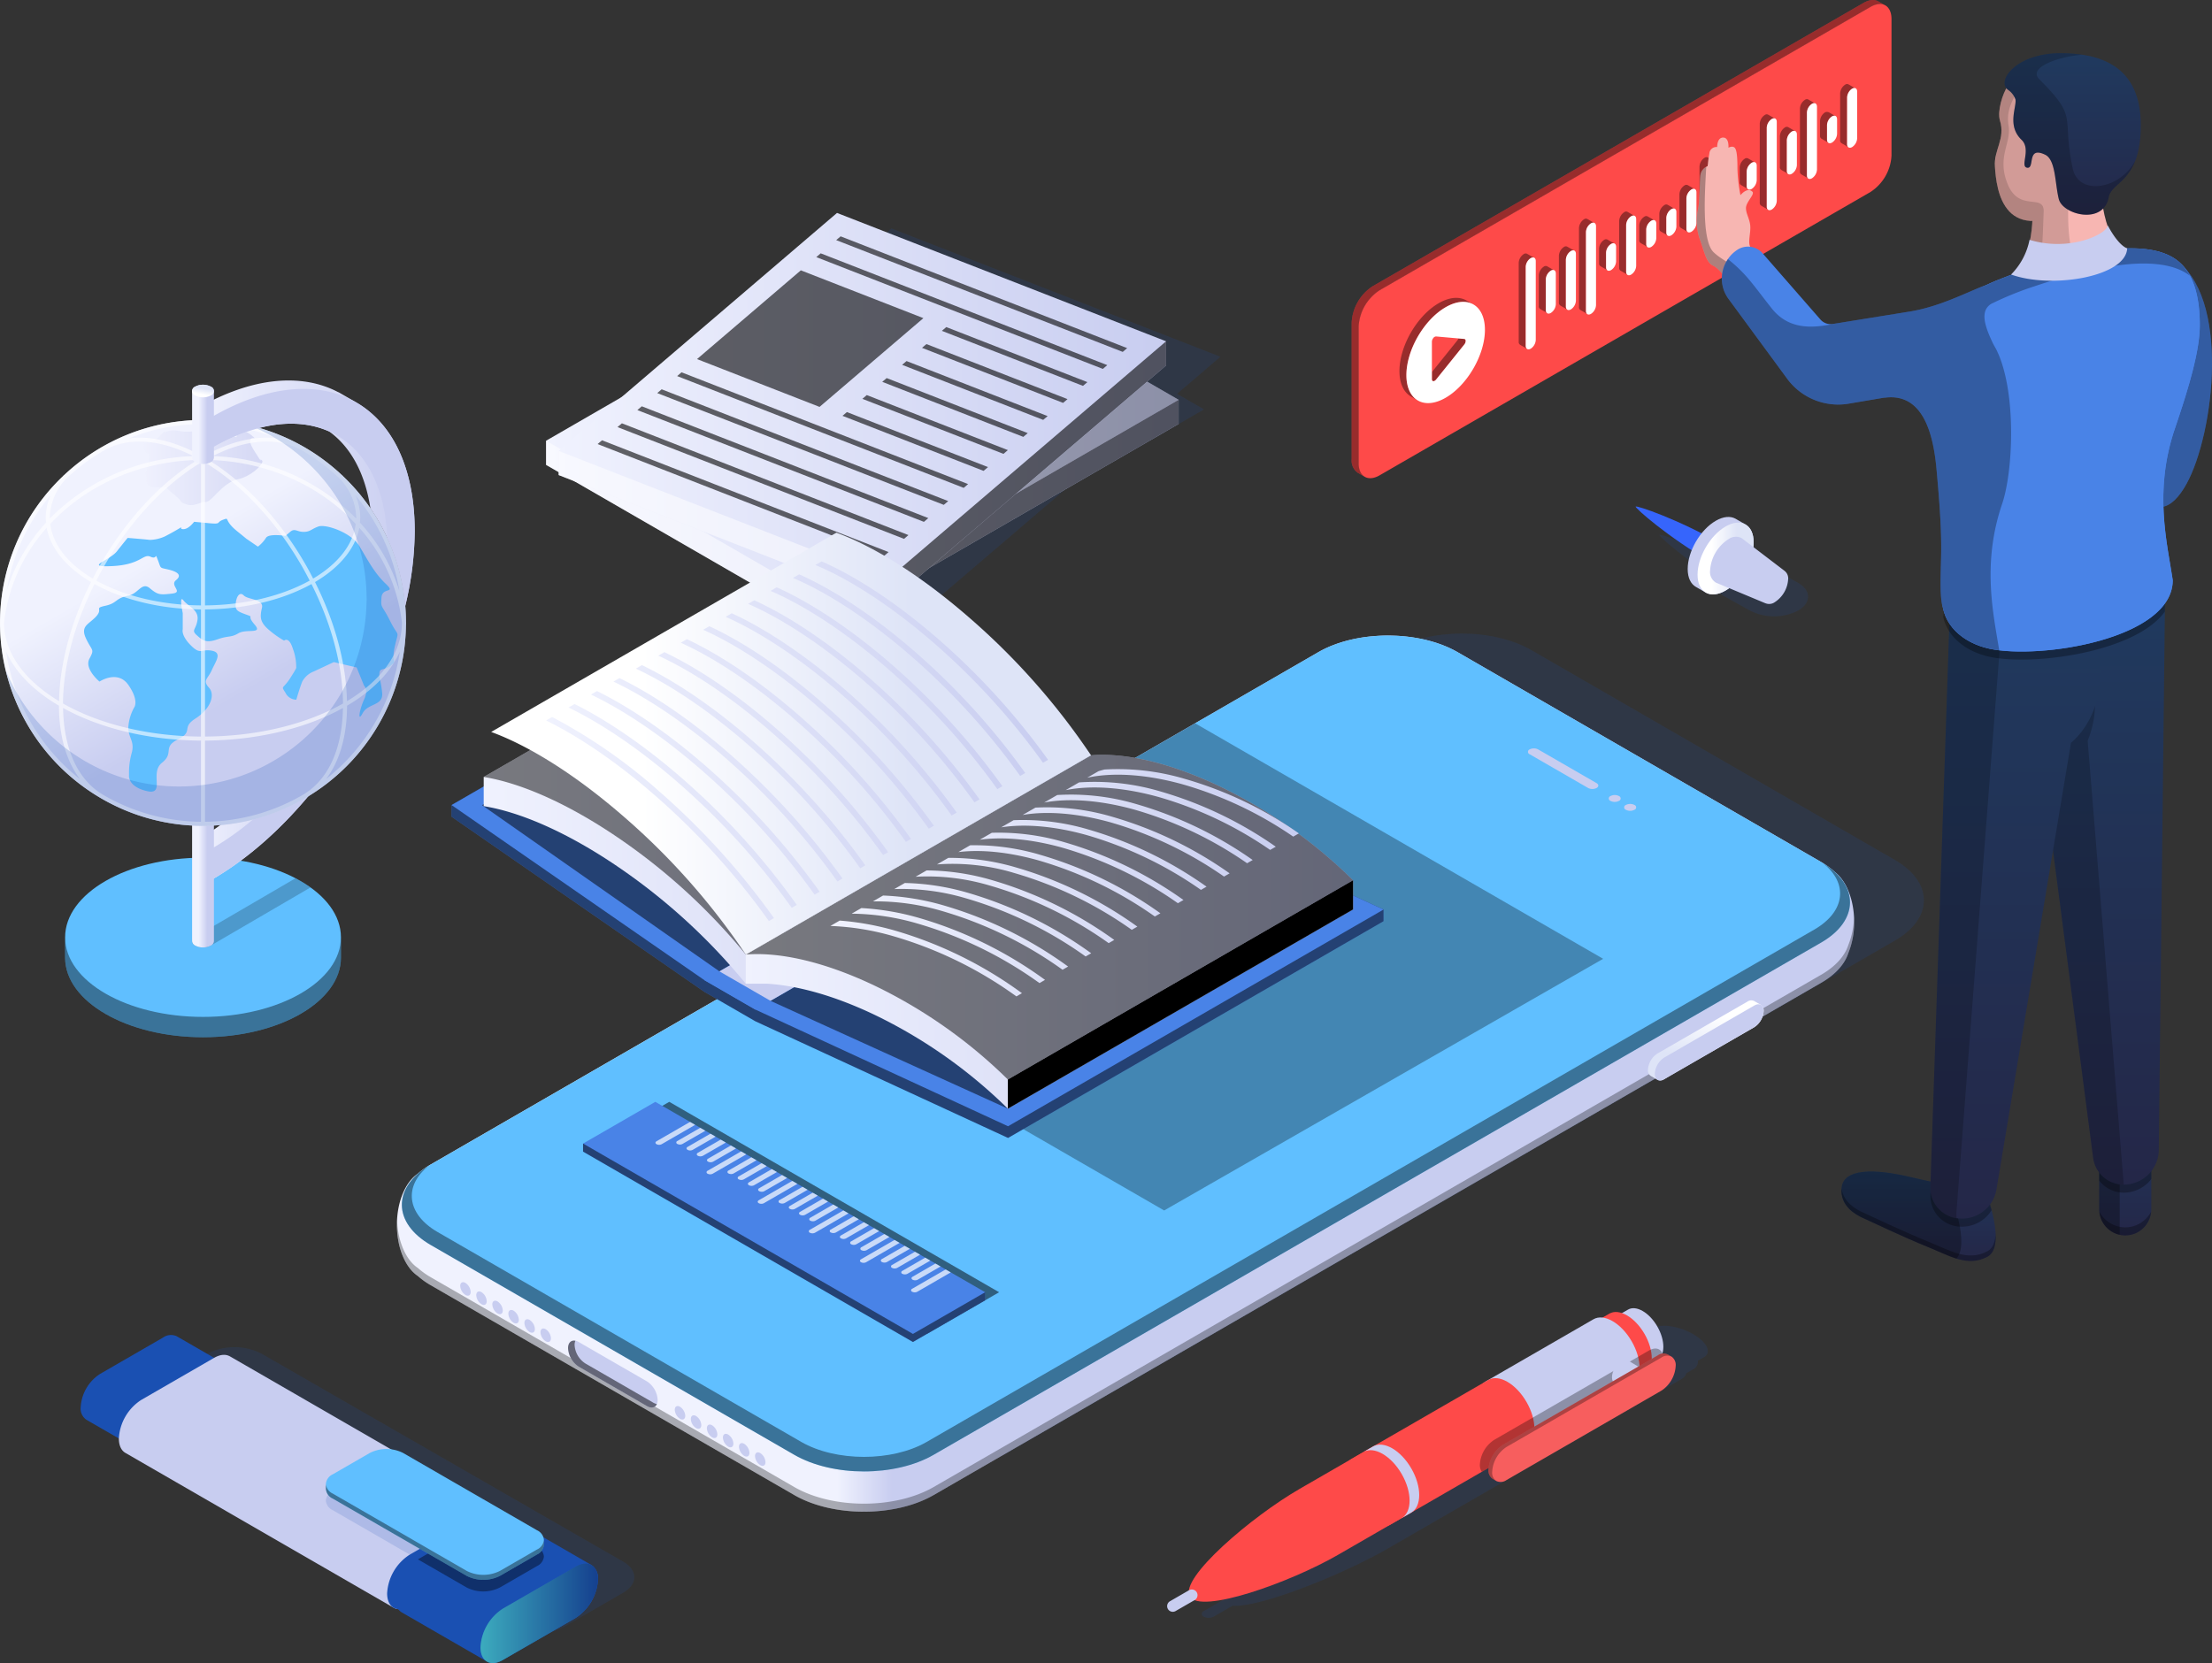 <svg xmlns="http://www.w3.org/2000/svg" xmlns:xlink="http://www.w3.org/1999/xlink" width="604.199" height="454.379" viewBox="0 0 604.199 454.379">
  <rect x="0" y="0" width="604.199" height="454.379" fill="#333333" stroke="none"/>
  <defs>
    <linearGradient id="linear-gradient" y1="0.5" x2="1" y2="0.5" gradientUnits="objectBoundingBox">
      <stop offset="0" stop-color="#f0f2fe"/>
      <stop offset="1" stop-color="#c8cdf0"/>
    </linearGradient>
    <linearGradient id="linear-gradient-2" y1="0.5" x2="1" y2="0.5" gradientUnits="objectBoundingBox">
      <stop offset="0.3" stop-color="#f0f2fe"/>
      <stop offset="0.7" stop-color="#c8cdf0"/>
    </linearGradient>
    <linearGradient id="linear-gradient-3" x1="0.25" y1="0.067" x2="0.75" y2="0.933" xlink:href="#linear-gradient-2"/>
    <linearGradient id="linear-gradient-7" x1="0.323" y1="1.03" x2="0.677" y2="-0.03" gradientUnits="objectBoundingBox">
      <stop offset="0.25" stop-color="#fff"/>
      <stop offset="0.7" stop-color="#dee4f7"/>
    </linearGradient>
    <linearGradient id="linear-gradient-10" x1="-8.218" y1="18.117" x2="-7.746" y2="18.117" xlink:href="#linear-gradient-2"/>
    <linearGradient id="linear-gradient-11" x1="-5.968" y1="13.433" x2="-5.496" y2="13.433" xlink:href="#linear-gradient-2"/>
    <linearGradient id="linear-gradient-12" x1="-15.305" y1="19.874" x2="-13.934" y2="19.874" xlink:href="#linear-gradient-2"/>
    <linearGradient id="linear-gradient-13" x1="-20.526" y1="47.802" x2="-20.154" y2="47.802" xlink:href="#linear-gradient-2"/>
    <linearGradient id="linear-gradient-14" x1="-100.866" y1="-78.016" x2="-100.123" y2="-78.016" gradientUnits="objectBoundingBox">
      <stop offset="0" stop-color="#c8cdf0"/>
      <stop offset="0.4" stop-color="#f0f2fe"/>
      <stop offset="0.6" stop-color="#eceefd"/>
      <stop offset="1" stop-color="#c8cdf0"/>
    </linearGradient>
    <linearGradient id="linear-gradient-15" x1="-10.631" y1="-14.858" x2="-9.961" y2="-14.858" gradientUnits="objectBoundingBox">
      <stop offset="0" stop-color="#1a50b2"/>
      <stop offset="0.604" stop-color="#4bbfed"/>
      <stop offset="0.858" stop-color="#4bbfed"/>
      <stop offset="1" stop-color="#1a50b2"/>
    </linearGradient>
    <linearGradient id="linear-gradient-16" x1="-4.953" y1="-8.238" x2="-4.6" y2="-8.238" gradientUnits="objectBoundingBox">
      <stop offset="0" stop-color="#c8cdf0"/>
      <stop offset="0.54" stop-color="#f0f2fe"/>
      <stop offset="0.885" stop-color="#eceefd"/>
      <stop offset="1" stop-color="#c8cdf0"/>
    </linearGradient>
    <linearGradient id="linear-gradient-17" x1="-18.216" y1="-24.671" x2="-17.716" y2="-23.649" gradientUnits="objectBoundingBox">
      <stop offset="0" stop-color="#4bd6ed"/>
      <stop offset="1" stop-color="#1a50b2"/>
    </linearGradient>
    <linearGradient id="linear-gradient-18" x1="-10.79" y1="-16.602" x2="-10.12" y2="-16.602" xlink:href="#linear-gradient-15"/>
    <linearGradient id="linear-gradient-19" x1="0" y1="0.5" x2="1" y2="0.5" xlink:href="#linear-gradient-17"/>
    <linearGradient id="linear-gradient-20" x1="-52.075" y1="47.798" x2="-51.835" y2="47.798" gradientUnits="objectBoundingBox">
      <stop offset="0" stop-color="#3665fc"/>
      <stop offset="0.5" stop-color="#82e3fc"/>
      <stop offset="1" stop-color="#3665fc"/>
    </linearGradient>
    <linearGradient id="linear-gradient-21" x1="-70.238" y1="35.427" x2="-69.042" y2="35.427" xlink:href="#linear-gradient-14"/>
    <linearGradient id="linear-gradient-22" x1="0" y1="0.5" x2="1" y2="0.5" xlink:href="#linear-gradient-7"/>
    <linearGradient id="linear-gradient-23" x1="-59.46" y1="41.002" x2="-58.8" y2="41.002" xlink:href="#linear-gradient-14"/>
    <linearGradient id="linear-gradient-25" y1="0.5" x2="1" y2="0.5" gradientUnits="objectBoundingBox">
      <stop offset="0.301" stop-color="#f0f2fe"/>
      <stop offset="0.339" stop-color="#c8cdf0"/>
    </linearGradient>
    <linearGradient id="linear-gradient-26" x1="0.752" y1="-0.13" x2="0.248" y2="1.13" xlink:href="#linear-gradient-7"/>
    <linearGradient id="linear-gradient-27" x1="-0.435" y1="-1.022" x2="-0.286" y2="-1.022" xlink:href="#linear-gradient"/>
    <linearGradient id="linear-gradient-34" x1="-70.365" y1="1" x2="-70.365" gradientUnits="objectBoundingBox">
      <stop offset="0" stop-color="#242748"/>
      <stop offset="1" stop-color="#203a5f"/>
    </linearGradient>
    <linearGradient id="linear-gradient-35" x1="-20.758" y1="1" x2="-20.758" y2="0" xlink:href="#linear-gradient-34"/>
    <linearGradient id="linear-gradient-36" x1="-24.944" y1="1" x2="-24.944" y2="0" xlink:href="#linear-gradient-34"/>
    <linearGradient id="linear-gradient-37" x1="-19.965" y1="1" x2="-19.965" y2="0" xlink:href="#linear-gradient-34"/>
    <linearGradient id="linear-gradient-38" x1="-25.855" y1="1" x2="-25.855" y2="0" xlink:href="#linear-gradient-34"/>
    <linearGradient id="linear-gradient-39" x1="-30.857" y1="0.5" x2="-29.857" y2="0.5" xlink:href="#linear-gradient"/>
  </defs>
  <g id="Group_20936" data-name="Group 20936" transform="translate(-1299.381 -544.598)">
    <g id="Group_20911" data-name="Group 20911" transform="translate(1299.381 648.548)">
      <g id="Group_20905" data-name="Group 20905" transform="translate(17.784 130.382)">
        <path id="Path_48796" data-name="Path 48796" d="M1379.612,1105.452c-20.8,0-37.667,9.735-37.667,21.754v5.552c0,12.01,16.868,21.749,37.667,21.749s37.675-9.739,37.675-21.749v-5.552C1417.287,1115.187,1400.42,1105.452,1379.612,1105.452Z" transform="translate(-1341.945 -1105.452)" fill="#60bfff"/>
        <path id="Path_48797" data-name="Path 48797" d="M1425.843,1134.892a1.286,1.286,0,0,0,0,2.437,4.667,4.667,0,0,0,4.22,0l27.243-15.887a33.656,33.656,0,0,0-4.119-2.495Z" transform="translate(-1390.281 -1113.309)" opacity="0.2" style="mix-blend-mode: overlay;isolation: isolate"/>
        <path id="Path_48798" data-name="Path 48798" d="M1379.612,1179.267c-20.8,0-37.667-9.74-37.667-21.748v5.552c0,12.01,16.868,21.749,37.667,21.749s37.675-9.739,37.675-21.749v-5.552C1417.287,1169.527,1400.42,1179.267,1379.612,1179.267Z" transform="translate(-1341.945 -1135.765)" opacity="0.4" style="mix-blend-mode: overlay;isolation: isolate"/>
      </g>
      <g id="Group_20906" data-name="Group 20906" transform="translate(53.911 112.337)">
        <path id="Path_48799" data-name="Path 48799" d="M1435.514,1070.781a72.988,72.988,0,0,1-7.1,4.7v8.481l4.011,2.316c9.936-5.736,19.254-14.123,27.315-24.014A54.582,54.582,0,0,1,1435.514,1070.781Z" transform="translate(-1428.412 -1062.262)" fill="url(#linear-gradient)"/>
        <path id="Path_48800" data-name="Path 48800" d="M1450.046,1069.11a77.17,77.17,0,0,1-12.033,8.68v8.485c9.936-5.736,19.254-14.123,27.315-24.014A54.7,54.7,0,0,1,1450.046,1069.11Z" transform="translate(-1434.002 -1062.262)" fill="#c8cdf0"/>
      </g>
      <path id="Path_48801" data-name="Path 48801" d="M1430.934,1071.823a1.461,1.461,0,0,0-.871-1.232,4.678,4.678,0,0,0-4.223,0,1.464,1.464,0,0,0-.868,1.235v35.824a1.465,1.465,0,0,0,.872,1.235,4.668,4.668,0,0,0,4.221,0,1.455,1.455,0,0,0,.869-1.235Z" transform="translate(-1372.499 -954.479)" fill="url(#linear-gradient-2)"/>
      <g id="Group_20908" data-name="Group 20908" transform="translate(0 10.792)">
        <path id="Path_48802" data-name="Path 48802" d="M1410.273,874.531v-.009h0a55.274,55.274,0,0,0-17.211-39.951c-.048-.056-.086-.107-.135-.165-.019-.021-.051-.017-.071-.034a55.791,55.791,0,0,0-10.285-7.681c-.012-.01-.012-.027-.027-.031-.054-.033-.116-.049-.175-.086a55.251,55.251,0,0,0-55.108.017c-.047.027-.1.04-.148.069-.009,0-.009.021-.019.027a55.828,55.828,0,0,0-10.285,7.677c-.024.021-.053.017-.075.038-.051.057-.089.112-.139.168a55.282,55.282,0,0,0-17.21,39.951h0v.056l0,0v.087a55.467,55.467,0,0,0,27.585,47.906c.05.03.092.069.144.1.019.013.038.011.058.021a55.25,55.25,0,0,0,55.316,0,.53.53,0,0,0,.065-.021c.061-.032.111-.078.172-.112a55.48,55.48,0,0,0,27.534-47.092c.012-.3.035-.59.035-.886C1410.289,874.562,1410.275,874.555,1410.273,874.531Z" transform="translate(-1299.381 -819.222)" fill="url(#linear-gradient-3)"/>
        <path id="Path_48803" data-name="Path 48803" d="M1409.988,842.77c1.779.343,4.6-5.24,9.052-6.236,4.015-.9,7.245-4.516,6.6-5.09-1.284-1.148.888,2.018-2-2.428s0-3.665,0-3.665-2.222-2.388-4.056-2.022.781,3.134-3.551.655-2.134-3.406-4.336-2.492-1.594,1.209-3.641,1.8a15.375,15.375,0,0,1-5.344.04,6.3,6.3,0,0,0-3.117.182c-1.285.549-.14-.548-1.285.549a11.709,11.709,0,0,1-2.23,1.96c-1.988,1.523-3.194-1.321-2.72,1.711s1.991.061,1.268,3.973-1.088,2.444-.719,3.914-.44,3.083,2.9,3.1l3.339.015s-2.016-.852,1.286,1.86,1.073,1.808,3.3,2.725S1409.038,842.584,1409.988,842.77Z" transform="translate(-1354.038 -820.342)" opacity="0.7" fill="url(#linear-gradient)"/>
        <path id="Path_48804" data-name="Path 48804" d="M1366.428,904.87c-3.62.687-2.931,2.023-6.233,2.749s-.552.737-2.571,2.94-4.4,2.565-2.748,6.052,2.387,2.751.916,5.5,2.753,6.234,2.753,6.234,4.951-3.3,7.884.916,1.652,6.051,1.652,6.051a12.857,12.857,0,0,0-1.652,5.317c-.182,2.934,1.837,3.94.917,7.2a19.713,19.713,0,0,0-.731,6.007s-.554,3.117,4.767,4.405.735-4.956,4.219-7.708,0-4.213,4.4-6.416.73-3.117,4.766-5.686,5.5-6.419,3.67-8.435-.274-2.384.778-4.772,2.981-4.765,0-5.317-2.98,1.286-5.732-1.463-2.2-4.4-2.2-4.4v-4.4s-1.1-5.138.184-3.49,4.217,2.568,3.849,5.318-1.833,2.757-.184,4.222,2.545,2.2,5.673,1.1,3.5-.365,5.7-1.652,6.784.366,4.4-2.384.182-1.836-2.383-2.753-2.937-1.28-2.751-3.114,1.1-3.2,2.2-2.061,5.5.96,4.953,3.34-.548,3.67,1.283,5.5a26.044,26.044,0,0,0,4.769,3.486s1.283-1.283,2.384,2.2a14.236,14.236,0,0,1,.914,5.134s.366-.183-1.649,2.934-2.568,1.916-1.285,3.984a3.346,3.346,0,0,0,2.961,1.887s.892-3.115,1.626-4.953a6.027,6.027,0,0,1,3.118-2.748l5.5-2.572,6.239,1.467,2.016,4.954s1.282,1.1,0,3.851-1.834,6.419-.367,3.667,5.683-1.935,5.318-5.554-.917-3.984-.733-5.452,1.285-.548,3.118-2.016,0-.576,1.1-5.318,1.1-2.018-1.286-6.786-2.581-3.351-2.386-6.42,4.169-.935,1.1-3.853-4.95-6.6-7.155-10.27-9.167-6.05-11.185-5.315-2.2,1.464-4.036,1.464-2.385-1.1-3.668,0l-1.285,1.1s-4.582-.737-5.321.548a9.458,9.458,0,0,1-2.2,2.386l-3.487-2.386s1.656,1.283-2.2-1.837-1.834-3.85-3.849-3.115-.184,1.285-4.035.916l-3.852-.365s-1.466,2.016-2.932,2.016.366-1.1-1.468,0-3.672,2.02-3.672,2.02a10.709,10.709,0,0,1-4.031.914c-1.468-.183-6.052-.548-6.052-.548s-.917,1.1-2.937,3.665-9.168,4.4-1.284,4.036,8.437-3.482,10.457-2.564,1.1-1.472,2.018.915.364,2.014,2.75,2.565,4.035,1.465,2.2,2.936,2.2,3.3-1.1,3.667-3.849.365-6.051-1.467S1369.143,904.356,1366.428,904.87Z" transform="translate(-1331.367 -856.869)" fill="#60bfff"/>
        <path id="Path_48805" data-name="Path 48805" d="M1410.255,875.469c.012-.3.035-.59.035-.886,0-.021-.015-.028-.017-.052v-.009h0a55.274,55.274,0,0,0-17.211-39.951c-.048-.056-.086-.107-.135-.165-.019-.021-.051-.017-.071-.034a55.791,55.791,0,0,0-10.285-7.681c-.012-.01-.012-.027-.027-.031-.054-.033-.116-.049-.175-.086a55.251,55.251,0,0,0-55.108.017c-.047.027-.1.04-.148.069-.009,0-.009.021-.019.027a55.828,55.828,0,0,0-10.285,7.677c-.024.021-.053.017-.075.038-.051.057-.089.112-.139.168a55.282,55.282,0,0,0-17.21,39.951h0v.056l0,0v.087a55.467,55.467,0,0,0,27.585,47.906c.05.03.092.069.144.1.019.013.038.011.058.021a55.25,55.25,0,0,0,55.316,0,.53.53,0,0,0,.065-.021c.061-.032.111-.078.172-.112A55.48,55.48,0,0,0,1410.255,875.469Zm-16.106,20.589c-.19-10.256-3.23-21.6-8.728-32.548,6.611-3.914,11.029-9.082,12.1-14.827a47,47,0,0,1,11.65,25.934c0,.02,0,.035,0,.053,0,.258-.017.511-.019.765C1408.778,883.416,1403.139,890.66,1394.148,896.058Zm-11.993,25.555A54.024,54.024,0,0,1,1355.378,929V906.821c14.592-.083,27.843-3.457,37.677-8.906C1392.867,909.159,1389.027,917.553,1382.155,921.613Zm-54.622.015c-6.891-4.057-10.741-12.462-10.927-23.724,9.831,5.451,23.082,8.83,37.671,8.917V929A53.941,53.941,0,0,1,1327.533,921.629Zm-27.05-47.012a46.978,46.978,0,0,1,11.649-25.934c1.073,5.745,5.5,10.915,12.1,14.827-5.494,10.944-8.534,22.287-8.725,32.538C1306.223,890.467,1300.5,882.918,1300.484,874.617Zm12.488-28.651a16.052,16.052,0,0,1,4.435-10.651,54.511,54.511,0,0,1,10.386-7.759c6.581-3.732,15.172-3.144,24.4,1.546a57.8,57.8,0,0,0-39.212,17.045C1312.986,846.083,1312.972,846.026,1312.972,845.966Zm79.277-10.651a16.04,16.04,0,0,1,4.436,10.651c0,.06-.014.117-.016.181a57.785,57.785,0,0,0-39.209-17.045c9.225-4.687,17.8-5.277,24.377-1.564A54.594,54.594,0,0,1,1392.249,835.315Zm-37.971,34.57c-11.1-.086-21.168-2.647-28.585-6.767.693-1.347,1.4-2.689,2.172-4.018,7.084-12.277,16.443-22.242,26.413-28.243Zm1.1-39.032c9.973,6,19.333,15.97,26.423,28.247.762,1.329,1.476,2.671,2.168,4.012-7.422,4.126-17.487,6.687-28.591,6.773Zm27.372,27.7c-7.087-12.277-16.434-22.28-26.418-28.4,16.088.394,30.469,7.025,40.2,17.469-.695,5.783-4.979,11-11.618,14.936C1384.225,861.219,1383.517,859.879,1382.75,858.552Zm-29.42-28.4c-9.987,6.121-19.334,16.124-26.42,28.4-.766,1.327-1.474,2.667-2.169,4.012-6.639-3.938-10.925-9.158-11.622-14.946C1322.857,837.18,1337.237,830.55,1353.33,830.152Zm-28.13,33.9c7.592,4.225,17.81,6.853,29.077,6.934v34.739c-14.681-.087-27.985-3.52-37.692-9.035C1316.659,886.451,1319.683,875.048,1325.2,864.047Zm30.177,41.673V870.982c11.27-.081,21.489-2.709,29.082-6.934,5.521,11.005,8.541,22.408,8.617,32.645C1383.367,902.2,1370.06,905.641,1355.378,905.721Zm53.081-39.811a48.942,48.942,0,0,0-10.782-18.677c.038-.42.107-.837.107-1.266a15.281,15.281,0,0,0-1.335-6.2A54.2,54.2,0,0,1,1408.459,865.91Zm-53.081-36.961v-8.614a54.094,54.094,0,0,1,19.649,3.895C1369.128,823.485,1362.405,825.061,1355.378,828.948Zm-1.1-8.614v8.614c-7.025-3.89-13.748-5.468-19.646-4.719A54.069,54.069,0,0,1,1354.277,820.335Zm-41.068,19.436a15.3,15.3,0,0,0-1.336,6.2c0,.429.071.842.108,1.266A48.868,48.868,0,0,0,1301.2,865.91,54.186,54.186,0,0,1,1313.209,839.771Zm-12.166,42.646c2.456,5.7,7.531,10.808,14.435,14.857.033,8.329,2.042,15.156,5.713,20.032A54.343,54.343,0,0,1,1301.043,882.416Zm87.436,34.879c3.667-4.873,5.67-11.7,5.7-20.011,6.884-4.038,11.951-9.121,14.422-14.805A54.351,54.351,0,0,1,1388.479,917.295Z" transform="translate(-1299.381 -819.222)" fill="#fff" opacity="0.6"/>
        <g id="Group_20907" data-name="Group 20907" transform="translate(1.572 1.579)" opacity="0.2" style="mix-blend-mode: multiply;isolation: isolate">
          <path id="Path_48806" data-name="Path 48806" d="M1412.463,876.732v-.009h0a55.274,55.274,0,0,0-17.211-39.951c-.048-.056-.086-.107-.135-.165-.019-.021-.051-.017-.071-.034a55.79,55.79,0,0,0-10.285-7.681c-.012-.01-.012-.027-.027-.031-.054-.033-.116-.049-.175-.086a55.351,55.351,0,0,0-14.51-5.773,51.62,51.62,0,0,1,5.886,2.9c.051.027.11.046.16.077.012.006.012.02.024.026a51.547,51.547,0,0,1,9.5,7.1c.021.013.048.008.069.032.043.047.076.1.122.149a51.087,51.087,0,0,1,15.9,36.917h0v.006c0,.018.021.026.021.047,0,.276-.023.546-.037.815a51.244,51.244,0,0,1-25.436,43.51c-.058.03-.106.076-.161.107-.019.015-.04.009-.061.017a51.036,51.036,0,0,1-51.108,0c-.017-.008-.034,0-.053-.017-.046-.025-.088-.062-.133-.091a51.562,51.562,0,0,1-21.6-24.735,55.647,55.647,0,0,0,26.013,34.913c.05.03.092.069.144.1.019.013.038.011.058.021a55.25,55.25,0,0,0,55.316,0,.526.526,0,0,0,.065-.021c.062-.032.111-.079.172-.112a55.48,55.48,0,0,0,27.534-47.092c.012-.3.035-.59.035-.886C1412.48,876.763,1412.466,876.756,1412.463,876.732Z" transform="translate(-1303.144 -823.002)" fill="#1a50b2"/>
        </g>
      </g>
      <g id="Group_20909" data-name="Group 20909" transform="translate(53.911 0)">
        <path id="Path_48807" data-name="Path 48807" d="M1464.4,807.316c5.857,4.218,9.83,11.416,11.277,21.03a55,55,0,0,1,9.506,26.7,88.987,88.987,0,0,0,2.6-20.466c0-17.3-6.094-29.447-15.952-35.168l.007-.008-4.891-2.824-.018.033c-9.962-5.275-23.538-4.238-38.509,4.405l0,8.474,4.011,2.317C1444.714,804.713,1455.918,803.529,1464.4,807.316Z" transform="translate(-1428.412 -793.393)" fill="url(#linear-gradient)"/>
        <path id="Path_48808" data-name="Path 48808" d="M1485.865,839.646a54.835,54.835,0,0,1,4.905,18.608,88.987,88.987,0,0,0,2.6-20.466c-.005-34.906-24.782-48.892-55.351-31.243l0,8.474C1463.757,800.157,1484.727,811.227,1485.865,839.646Z" transform="translate(-1434.002 -796.604)" fill="#c8cdf0"/>
      </g>
      <g id="Group_20910" data-name="Group 20910" transform="translate(52.469 1.162)">
        <path id="Path_48809" data-name="Path 48809" d="M1430.934,797.919a1.466,1.466,0,0,0-.871-1.238,4.653,4.653,0,0,0-4.223,0,1.459,1.459,0,0,0-.868,1.235v18.171a1.463,1.463,0,0,0,.872,1.238,4.633,4.633,0,0,0,4.221,0,1.454,1.454,0,0,0,.869-1.233Z" transform="translate(-1424.968 -796.174)" fill="url(#linear-gradient-2)"/>
        <path id="Path_48810" data-name="Path 48810" d="M1425.839,799.118a1.286,1.286,0,0,1,0-2.437,4.653,4.653,0,0,1,4.223,0,1.286,1.286,0,0,1,0,2.437A4.66,4.66,0,0,1,1425.839,799.118Z" transform="translate(-1424.962 -796.174)" fill="url(#linear-gradient-7)"/>
      </g>
    </g>
    <g id="Group_20913" data-name="Group 20913" transform="translate(1448.544 602.775)">
      <g id="Group_20912" data-name="Group 20912" transform="translate(6.945 4.221)" opacity="0.15" style="mix-blend-mode: multiply;isolation: isolate">
        <path id="Path_48811" data-name="Path 48811" d="M1838.425,739.139l11.843-10.125-89.883-35.071-36.658,31.346-50.714,29.28,76.712,44.29,14.877-8.592,9.634,3.758,33.561-28.694,37.994-21.938Z" transform="translate(-1673.014 -693.942)" fill="#1a50b2"/>
      </g>
      <path id="Path_48812" data-name="Path 48812" d="M1829.169,744.323l-76.712-44.291L1656.391,755.5v6.6l76.71,44.291,96.069-55.466Z" transform="translate(-1656.391 -693.267)" fill="url(#linear-gradient)"/>
      <path id="Path_48813" data-name="Path 48813" d="M2008.12,799.122l-8.6-4.964-35.752,30.573Z" transform="translate(-1835.341 -748.066)" opacity="0.3" style="mix-blend-mode: overlay;isolation: isolate"/>
      <path id="Path_48814" data-name="Path 48814" d="M1656.391,832.791v6.6l76.71,44.291v-6.6Z" transform="translate(-1656.391 -770.557)" fill="#fff" opacity="0.5"/>
      <path id="Path_48815" data-name="Path 48815" d="M1839.989,861.506v6.6l96.069-55.466v-6.6Z" transform="translate(-1763.28 -754.983)" opacity="0.6" style="mix-blend-mode: overlay;isolation: isolate"/>
      <path id="Path_48816" data-name="Path 48816" d="M1830.52,718.911l-89.885-35.071-76.03,65.016v6.6l89.882,35.074,76.033-65.015Z" transform="translate(-1661.173 -683.84)" fill="url(#linear-gradient)"/>
      <path id="Path_48817" data-name="Path 48817" d="M1664.605,839.451v6.6l89.882,35.074v-6.6Z" transform="translate(-1661.173 -774.435)" fill="#fff" opacity="0.5"/>
      <path id="Path_48818" data-name="Path 48818" d="M1879.73,832.795v6.6l76.033-65.015v-6.6Z" transform="translate(-1786.416 -732.709)" opacity="0.6" style="mix-blend-mode: overlay;isolation: isolate"/>
      <path id="Path_48819" data-name="Path 48819" d="M1833.5,730.716l-78.271-30.54,1.208-1.033,78.27,30.54Zm-4.227,3.613L1751,703.785l-1.208,1.034,78.267,30.542Zm-5.429,4.644L1785.3,723.935l-1.207,1.031L1822.633,740Zm-5.429,4.643-38.537-15.038-1.205,1.032,38.534,15.04Zm-5.431,4.641-38.534-15.037-1.21,1.035,38.534,15.037Zm-5.431,4.647-38.533-15.036-1.21,1.03,38.535,15.038Zm-5.432,4.643-38.536-15.035-1.2,1.029,38.535,15.037Zm-5.429,4.642-38.535-15.033-1.206,1.028,38.536,15.04Zm-5.431,4.643-78.272-30.539-1.2,1.032,78.269,30.54Zm-5.431,4.647-78.271-30.543-1.207,1.033,78.268,30.541Zm-5.432,4.646-78.268-30.547-1.208,1.034,78.271,30.54Zm-5.432,4.64-78.266-30.538-1.207,1.032,78.267,30.538Zm-5.428,4.643-78.269-30.54-1.208,1.033,78.27,30.542Zm9.511-63.914-33.475-13.061-28.358,24.249,33.471,13.06Z" transform="translate(-1675.99 -692.749)" opacity="0.6" style="mix-blend-mode: overlay;isolation: isolate"/>
    </g>
    <g id="Group_20915" data-name="Group 20915" transform="translate(1618.179 902.021)">
      <g id="Group_20914" data-name="Group 20914" transform="translate(9.461 4.796)" opacity="0.15" style="mix-blend-mode: multiply;isolation: isolate">
        <path id="Path_48820" data-name="Path 48820" d="M2155.9,1460.845l-.01.009-20.045,11.574c-11.841,6.838-34.614,16.136-42.412,15.614l-5.159,2.983a2.974,2.974,0,0,1-2.683,0,.816.816,0,0,1,.006-1.545l5.162-2.983c-.9-4.5,15.2-17.645,27.051-24.484l14.2-8.2h.005l37.3-21.54s.007,0,.012-.006l28.712-16.58a6.814,6.814,0,0,1,2.777-.763l1.875-1.081a7.67,7.67,0,0,1,4.035-.731l1.653-.955c2.207-1.271,7.087-.519,10.9,1.682s5.122,5.021,2.915,6.3l-1.652.953a2.263,2.263,0,0,1-1.268,2.33l-1.873,1.082a2.648,2.648,0,0,1-1.326,1.605l-29.5,17.027-.01,0Z" transform="translate(-2085.042 -1411.54)" fill="#1a50b2"/>
      </g>
      <path id="Path_48821" data-name="Path 48821" d="M2307.372,1422.7c-2.206-3.82-2.206-7.946,0-9.222l22.589-13.046c2.208-1.271,5.783.792,7.985,4.611s2.206,7.949,0,9.225l-22.591,13.04C2313.15,1428.587,2309.576,1426.521,2307.372,1422.7Z" transform="translate(-2204.056 -1400.06)" fill="url(#linear-gradient-10)"/>
      <path id="Path_48822" data-name="Path 48822" d="M2283.844,1429.7c-2.646-4.583-2.648-9.543,0-11.072l27.122-15.658c2.648-1.531,6.939.947,9.59,5.533s2.646,9.542,0,11.075l-27.125,15.658C2290.783,1436.758,2286.49,1434.277,2283.844,1429.7Z" transform="translate(-2190.166 -1401.488)" fill="#fe4a49"/>
      <path id="Path_48823" data-name="Path 48823" d="M2267.523,1435.66c-2.875-4.984-2.875-10.378,0-12.038l29.5-17.032c2.877-1.661,7.546,1.034,10.427,6.024s2.878,10.376,0,12.037l-29.5,17.029C2275.074,1443.342,2270.4,1440.646,2267.523,1435.66Z" transform="translate(-2180.565 -1403.576)" fill="url(#linear-gradient-11)"/>
      <path id="Path_48824" data-name="Path 48824" d="M2180.082,1479.859c-2.881-4.988-2.881-10.377,0-12.038l37.305-21.539c2.88-1.666,7.548,1.033,10.43,6.019s2.876,10.378,0,12.039l-37.307,21.539C2187.629,1487.541,2182.962,1484.846,2180.082,1479.859Z" transform="translate(-2129.655 -1426.683)" fill="#fe4a49"/>
      <path id="Path_48825" data-name="Path 48825" d="M2076.789,1530.726c-2.881-4.993,17.016-21.868,30.051-29.388l20.042-11.574c2.877-1.665,7.547,1.031,10.427,6.016s2.878,10.381,0,12.045l-20.046,11.569C2104.234,1526.918,2079.669,1535.715,2076.789,1530.726Z" transform="translate(-2070.613 -1451.998)" fill="#fe4a49"/>
      <path id="Path_48826" data-name="Path 48826" d="M2201.213,1497.3c-2.88-4.99-7.549-7.686-10.428-6.021l2.629-1.517c2.877-1.665,7.546,1.031,10.427,6.016s2.877,10.381,0,12.045l-2.633,1.514C2204.091,1507.676,2204.091,1502.287,2201.213,1497.3Z" transform="translate(-2137.144 -1451.998)" fill="url(#linear-gradient-12)"/>
      <path id="Path_48827" data-name="Path 48827" d="M2064.716,1589.876a1.54,1.54,0,0,1-2.111-.563h0a1.548,1.548,0,0,1,.564-2.111l5.208-3.008a1.545,1.545,0,0,1,2.112.567h0a1.544,1.544,0,0,1-.564,2.112Z" transform="translate(-2062.398 -1507.14)" fill="url(#linear-gradient-13)"/>
      <path id="Path_48828" data-name="Path 48828" d="M2270.767,1451.378l42.288-24.416c1.675-.967,3.1-.57,3.658.81a3.185,3.185,0,0,1-1.394,1.85l-1.651.953a4.125,4.125,0,0,1-1.85,2.921l-1.876,1.078a3.964,3.964,0,0,1-1.629,1.911l-29.5,17.029s-.006,0-.01.005l-11.412,6.592a3.323,3.323,0,0,1-.545-1.954A8.652,8.652,0,0,1,2270.767,1451.378Z" transform="translate(-2181.428 -1415.412)" opacity="0.3" style="mix-blend-mode: overlay;isolation: isolate"/>
      <path id="Path_48829" data-name="Path 48829" d="M2362.336,1441c1-1.732,1-3.6,0-4.179l-4.754-2.87c-1-.576-2.62.359-3.618,2.092s-1,3.6,0,4.176l4.755,2.87C2359.717,1443.665,2361.336,1442.729,2362.336,1441Z" transform="translate(-2231.706 -1419.692)" fill="url(#linear-gradient-14)"/>
      <path id="Path_48830" data-name="Path 48830" d="M2322.5,1430.542a2.768,2.768,0,0,1,1.111,2.507,8.647,8.647,0,0,1-3.915,6.782l-42.292,24.418a2.759,2.759,0,0,1-2.775.269h0l-.986-.566.007,0a2.708,2.708,0,0,1-1.176-2.547,8.639,8.639,0,0,1,3.916-6.779l42.291-24.417a2.729,2.729,0,0,1,2.806-.245l.006-.007,1.011.584Z" transform="translate(-2184.701 -1417.302)" fill="#f75e5e"/>
      <path id="Path_48831" data-name="Path 48831" d="M2272.473,1461.4a8.639,8.639,0,0,1,3.916-6.779l42.291-24.417a2.729,2.729,0,0,1,2.806-.245l.006-.007,1.011.584,0,.005s0,.008.009.008a2.722,2.722,0,0,0-2.817.239l-42.289,24.418a8.652,8.652,0,0,0-3.916,6.782,2.737,2.737,0,0,0,1.141,2.529h0l-.986-.566.007,0A2.708,2.708,0,0,1,2272.473,1461.4Z" transform="translate(-2184.701 -1417.302)" opacity="0.3" style="mix-blend-mode: overlay;isolation: isolate"/>
    </g>
    <g id="Group_20920" data-name="Group 20920" transform="translate(1321.416 909.33)">
      <g id="Group_20916" data-name="Group 20916" transform="translate(15.208 3.326)" opacity="0.15" style="mix-blend-mode: multiply;isolation: isolate">
        <path id="Path_48832" data-name="Path 48832" d="M1391.566,1445.24l98.806,56.84a16.3,16.3,0,0,0,14.753-.013l16.359-9.443c2.032-1.17,3.047-2.7,3.055-4.24l0,.014c.011-1.55-1-3.1-3.05-4.288l-98.8-56.833a16.291,16.291,0,0,0-14.753.01l-16.361,9.443c-2.027,1.172-3.042,2.708-3.05,4.238h-.005l0,2.17,0-2.14C1388.524,1442.539,1389.537,1444.072,1391.566,1445.24Z" transform="translate(-1388.519 -1425.515)" fill="#1a50b2"/>
      </g>
      <path id="Path_48833" data-name="Path 48833" d="M1373.762,1452.312a3.687,3.687,0,0,0,3.73-.359l17.245-9.953a11.61,11.61,0,0,0,5.255-9.093,3.727,3.727,0,0,0-1.489-3.355l.005-.01-20.233-11.681,0,.008a3.741,3.741,0,0,0-3.651.393l-17.245,9.959a11.607,11.607,0,0,0-5.255,9.094,3.692,3.692,0,0,0,1.538,3.391h0l20.1,11.606Z" transform="translate(-1352.121 -1417.554)" fill="url(#linear-gradient-15)"/>
      <g id="Group_20919" data-name="Group 20919" transform="translate(10.428 5.433)">
        <path id="Path_48834" data-name="Path 48834" d="M1452.116,1499.634c1.105.641,2.63.557,4.316-.414l19.945-11.514a13.429,13.429,0,0,0,6.075-10.517,4.284,4.284,0,0,0-1.722-3.881l.009-.013-73.413-42.383-.006.012c-1.094-.591-2.578-.489-4.222.457l-19.943,11.515a13.421,13.421,0,0,0-6.075,10.516c0,1.934.681,3.289,1.778,3.927h0l73.258,42.3Z" transform="translate(-1377.08 -1430.557)" fill="url(#linear-gradient-16)"/>
        <g id="Group_20917" data-name="Group 20917" transform="translate(56.545 30.254)" opacity="0.15" style="mix-blend-mode: multiply;isolation: isolate">
          <path id="Path_48835" data-name="Path 48835" d="M1514.294,1515.151l36.577,21.118a10.057,10.057,0,0,0,9.11-.009l10.1-5.834a3.188,3.188,0,0,0,1.889-2.614l0,.007a3.2,3.2,0,0,0-1.883-2.65l-36.574-21.113a10.05,10.05,0,0,0-9.109.006l-10.108,5.83a3.211,3.211,0,0,0-1.883,2.619h0v.02A3.2,3.2,0,0,0,1514.294,1515.151Z" transform="translate(-1512.415 -1502.967)" fill="#1a50b2"/>
        </g>
        <path id="Path_48836" data-name="Path 48836" d="M1584.56,1536.128c0-3.873-2.721-5.44-6.076-3.5l-19.943,11.518a13.42,13.42,0,0,0-6.074,10.52h0c0,3.867,2.72,5.433,6.074,3.5l19.945-11.514a13.43,13.43,0,0,0,6.075-10.517Z" transform="translate(-1479.188 -1489.496)" fill="url(#linear-gradient-17)"/>
        <g id="Group_20918" data-name="Group 20918" transform="translate(75.509 43.595)">
          <path id="Path_48837" data-name="Path 48837" d="M1582.834,1575.1c1.1.647,2.628.564,4.312-.409l19.946-11.515a13.428,13.428,0,0,0,6.078-10.514,4.293,4.293,0,0,0-1.725-3.883l.01-.009-23.4-13.513,0,.013c-1.091-.595-2.576-.5-4.222.453l-19.94,11.517a13.422,13.422,0,0,0-6.078,10.516c0,1.932.682,3.292,1.778,3.923h0l23.25,13.421Z" transform="translate(-1557.805 -1534.899)" fill="url(#linear-gradient-18)"/>
          <path id="Path_48838" data-name="Path 48838" d="M1645.6,1571.368c0-3.873-2.724-5.442-6.078-3.505l-19.946,11.517a13.4,13.4,0,0,0-6.07,10.514h0c0,3.871,2.718,5.438,6.07,3.5l19.946-11.515a13.428,13.428,0,0,0,6.078-10.514Z" transform="translate(-1590.23 -1553.607)" fill="url(#linear-gradient-19)"/>
          <path id="Path_48839" data-name="Path 48839" d="M1645.6,1571.368c0-3.873-2.724-5.442-6.078-3.505l-19.946,11.517a13.4,13.4,0,0,0-6.07,10.514h0c0,3.871,2.718,5.438,6.07,3.5l19.946-11.515a13.428,13.428,0,0,0,6.078-10.514Z" transform="translate(-1590.23 -1553.607)" opacity="0.2" style="mix-blend-mode: overlay;isolation: isolate"/>
        </g>
      </g>
      <path id="Path_48840" data-name="Path 48840" d="M1595.028,1556.495l10.1-5.834a3.189,3.189,0,0,0,1.889-2.614l0,.007a3.2,3.2,0,0,0-1.883-2.65l-13.309-7.68-19.218,11.1,13.3,7.684A10.057,10.057,0,0,0,1595.028,1556.495Z" transform="translate(-1480.489 -1487.516)" opacity="0.4" style="mix-blend-mode: overlay;isolation: isolate"/>
      <path id="Path_48841" data-name="Path 48841" d="M1571.977,1516.975h0a3.2,3.2,0,0,0-1.883-2.65l-36.574-21.116a10.072,10.072,0,0,0-9.109,0l-10.108,5.834a3.209,3.209,0,0,0-1.883,2.617h0V1503h0a3.173,3.173,0,0,0,1.877,2.664l36.575,21.115a10.075,10.075,0,0,0,9.11,0l10.1-5.833a3.208,3.208,0,0,0,1.892-2.635Z" transform="translate(-1445.442 -1460.966)" fill="#60bfff"/>
      <path id="Path_48842" data-name="Path 48842" d="M1571.976,1530.294a.01.01,0,0,0,0-.008,3.2,3.2,0,0,1-1.889,2.617l-10.1,5.832a10.066,10.066,0,0,1-9.11.007l-36.577-21.12a3.2,3.2,0,0,1-1.879-2.624v1.324h0a3.173,3.173,0,0,0,1.877,2.664l36.575,21.114a10.075,10.075,0,0,0,9.11,0l10.1-5.833a3.208,3.208,0,0,0,1.892-2.636v-1.335Z" transform="translate(-1445.442 -1474.285)" opacity="0.4" style="mix-blend-mode: overlay;isolation: isolate"/>
    </g>
    <g id="Group_20922" data-name="Group 20922" transform="translate(1746.146 682.975)">
      <g id="Group_20921" data-name="Group 20921" transform="translate(6.486 7.73)" opacity="0.15" style="mix-blend-mode: multiply;isolation: isolate">
        <path id="Path_48843" data-name="Path 48843" d="M2422.113,907.425l-6.934-3.837a14.71,14.71,0,0,0-10.962-.93c-10.783-5.74-19.829-8.658-20.01-8.342-.169.295,6.016,5.913,15.326,11.944-.635,1.719.2,3.583,2.506,4.916l.011,0,6.918,3.838a14.516,14.516,0,0,0,13.135-.007C2425.728,912.916,2425.733,909.521,2422.113,907.425Z" transform="translate(-2384.202 -894.293)" fill="#1a50b2"/>
      </g>
      <path id="Path_48844" data-name="Path 48844" d="M2368.681,875.814c.2-.349,11.474,3.331,23.871,10.489l-2.855,4.947C2377.3,884.093,2368.476,876.167,2368.681,875.814Z" transform="translate(-2368.678 -875.792)" fill="url(#linear-gradient-20)"/>
      <path id="Path_48845" data-name="Path 48845" d="M2407.646,903.29l-2.656-1.532,0,0c-1.4-.772-2.273-2.469-2.273-4.9,0-4.833,3.429-10.729,7.659-13.174,2.1-1.215,4-1.347,5.388-.58v0l2.7,1.558,0,0c1.4.775,2.274,2.471,2.272,4.905,0,4.827-3.429,10.729-7.663,13.17-2.1,1.216-4,1.345-5.382.582v0l-.02-.012C2407.659,903.3,2407.65,903.3,2407.646,903.29Z" transform="translate(-2388.496 -879.768)" fill="url(#linear-gradient-21)"/>
      <path id="Path_48846" data-name="Path 48846" d="M2422.217,886.827l0,0v0c-1.388-.766-3.289-.634-5.388.579-4.233,2.444-7.66,8.339-7.662,13.17,0,2.412.855,4.1,2.235,4.886l.02.012.02.012v0c1.383.763,3.284.634,5.383-.582,4.233-2.441,7.663-8.343,7.663-13.17C2424.491,889.3,2423.621,887.6,2422.217,886.827Z" transform="translate(-2392.251 -881.939)" fill="url(#linear-gradient-22)"/>
      <path id="Path_48847" data-name="Path 48847" d="M2418.938,908.1l0-.01a3.363,3.363,0,0,1-1.576-3.246,10.977,10.977,0,0,1,4.994-8.584,3.491,3.491,0,0,1,3.6-.327l0-.006,11.73,8.952v.006a2.562,2.562,0,0,1,1,2.286,8.028,8.028,0,0,1-3.654,6.279,2.652,2.652,0,0,1-2.473.321l-.008.01Z" transform="translate(-2397.024 -887.305)" fill="url(#linear-gradient-23)"/>
      <path id="Path_48848" data-name="Path 48848" d="M2457.22,917.468a2.545,2.545,0,0,0-2.657.219,8.044,8.044,0,0,0-3.654,6.283,2.442,2.442,0,0,0,1.186,2.387,2.661,2.661,0,0,0,2.469-.323,8.028,8.028,0,0,0,3.654-6.279A2.562,2.562,0,0,0,2457.22,917.468Z" transform="translate(-2416.552 -899.892)" fill="url(#linear-gradient-22)"/>
    </g>
    <g id="Group_20926" data-name="Group 20926" transform="translate(1407.797 717.69)">
      <g id="Group_20923" data-name="Group 20923" transform="translate(21.53)" opacity="0.15" style="mix-blend-mode: multiply;isolation: isolate">
        <path id="Path_48849" data-name="Path 48849" d="M1998.087,1042.748c10.508-6.073,10.505-15.919-.015-21.995l-99.265-57.311c-10.531-6.077-27.585-6.084-38.1-.012L1618.27,1103.4c-10.5,6.068-10.5,15.915.027,21.994l99.263,57.3c10.523,6.081,27.58,6.085,38.094.018Z" transform="translate(-1610.397 -958.88)" fill="#1a50b2"/>
      </g>
      <path id="Path_48850" data-name="Path 48850" d="M1558.867,1121.2c0-6.334,2.363-11.742,5.7-13.973a21.264,21.264,0,0,1,3.52-2.509l242.435-139.969c10.515-6.076,27.569-6.068,38.1.008l99.263,57.309a21.5,21.5,0,0,1,3.688,2.672c3.147,2.375,5.336,7.612,5.336,13.711a22.268,22.268,0,0,1-1.6,8.513c-.964,2.968-3.43,5.806-7.4,8.1l-242.435,139.967c-10.518,6.067-27.572,6.062-38.095-.013l-99.267-57.306a21.6,21.6,0,0,1-3.561-2.552C1561.221,1132.928,1558.862,1127.527,1558.867,1121.2Z" transform="translate(-1558.867 -959.648)" fill="url(#linear-gradient-25)"/>
      <path id="Path_48851" data-name="Path 48851" d="M1955.31,1152.254c-.964,2.97-3.43,5.806-7.4,8.1l-242.435,139.969c-10.518,6.07-27.572,6.067-38.095-.012l-99.267-57.306a21.5,21.5,0,0,1-3.561-2.554c-3.135-2.1-5.377-7.02-5.634-12.862-.015.37-.049.73-.049,1.1,0,6.324,2.354,11.725,5.683,13.964a21.606,21.606,0,0,0,3.561,2.552l99.267,57.305c10.523,6.075,27.577,6.08,38.095.013l242.435-139.967c3.972-2.3,6.438-5.136,7.4-8.1a22.268,22.268,0,0,0,1.6-8.513c0-.38-.034-.743-.051-1.114A22,22,0,0,1,1955.31,1152.254Z" transform="translate(-1558.867 -1067.137)" opacity="0.3" style="mix-blend-mode: overlay;isolation: isolate"/>
      <path id="Path_48852" data-name="Path 48852" d="M1949.781,1044.068c10.508-6.075,10.5-15.922-.019-22L1850.5,964.76c-10.529-6.076-27.583-6.084-38.1-.008l-242.435,139.969c-10.506,6.068-10.505,15.915.022,21.991l99.267,57.305c10.523,6.077,27.577,6.083,38.095.016Z" transform="translate(-1560.743 -959.648)" fill="#60bfff"/>
      <path id="Path_48853" data-name="Path 48853" d="M1836.683,1110.826l69.027,39.854,119.909-68.76-69.025-39.854-13.943-8.052-28.484-16.441-119.505,68.991,28.076,16.21Z" transform="translate(-1696.143 -993.051)" opacity="0.3" style="mix-blend-mode: overlay;isolation: isolate"/>
      <path id="Path_48854" data-name="Path 48854" d="M1950.3,1109.08c6.927,5.474,6.145,13.2-2.4,18.135l-242.433,139.973c-9.445,5.452-24.822,5.452-34.291-.015L1571.9,1209.86c-8.569-4.943-9.35-12.7-2.374-18.175-10.029,6.087-9.892,15.722.474,21.7l99.267,57.305c10.523,6.077,27.577,6.083,38.095.016L1949.8,1130.745C1960.121,1124.776,1960.272,1115.172,1950.3,1109.08Z" transform="translate(-1560.759 -1046.325)" opacity="0.4" style="mix-blend-mode: overlay;isolation: isolate"/>
      <g id="Group_20924" data-name="Group 20924" transform="translate(308.942 31.38)">
        <path id="Path_48855" data-name="Path 48855" d="M2317.038,1044.807a2.55,2.55,0,0,1-2.308,0l-15.964-9.215a.706.706,0,0,1,0-1.332h0a2.544,2.544,0,0,1,2.307.005l15.956,9.21c.635.37.641.966.009,1.332Zm6.111,2.2a2.514,2.514,0,0,0-2.307,0,.7.7,0,0,0,0,1.324,2.529,2.529,0,0,0,2.3,0A.7.7,0,0,0,2323.148,1047.011Zm4.219,2.429a2.555,2.555,0,0,0-2.311,0,.7.7,0,0,0,0,1.333,2.529,2.529,0,0,0,2.3,0A.7.7,0,0,0,2327.368,1049.44Z" transform="translate(-2298.294 -1033.986)" fill="#c8cdf0"/>
      </g>
      <path id="Path_48856" data-name="Path 48856" d="M2405.718,1198.9l1.871,1.076a1.826,1.826,0,0,1,.754,1.665,5.668,5.668,0,0,1-2.566,4.433l-24.609,14.207a1.782,1.782,0,0,1-1.81.179l-1.869-1.083h0l-.041-.026,0,0a1.812,1.812,0,0,1-.711-1.635,5.689,5.689,0,0,1,2.556-4.431l24.607-14.2a1.8,1.8,0,0,1,1.768-.2l.006-.007.031.02C2405.715,1198.9,2405.715,1198.9,2405.718,1198.9Z" transform="translate(-2035.022 -1098.517)" fill="url(#linear-gradient-26)"/>
      <path id="Path_48857" data-name="Path 48857" d="M2408.389,1201.662c1.413-.822,2.562-.155,2.566,1.481h0a5.669,5.669,0,0,1-2.566,4.433l-24.609,14.207c-1.406.822-2.552.153-2.552-1.479h0a5.64,5.64,0,0,1,2.561-4.431Z" transform="translate(-2037.635 -1100.02)" fill="#c8cdf0"/>
      <path id="Path_48858" data-name="Path 48858" d="M1695.219,1437.424a6.457,6.457,0,0,0-2.921-5.058l-18.634-10.757c-1.613-.93-2.919-.176-2.919,1.685h0a6.43,6.43,0,0,0,2.919,5.051l18.636,10.765c1.614.925,2.919.174,2.919-1.686Z" transform="translate(-1624.001 -1228.043)" fill="#c8cdf0"/>
      <path id="Path_48859" data-name="Path 48859" d="M1672.749,1421.3a2.919,2.919,0,0,0-.217,1.132,6.446,6.446,0,0,0,2.924,5.055l18.631,10.76a3.257,3.257,0,0,0,.917.344c-.43.983-1.476,1.252-2.7.551l-18.636-10.765a6.43,6.43,0,0,1-2.919-5.051C1670.743,1421.832,1671.591,1421.075,1672.749,1421.3Z" transform="translate(-1624.001 -1228.071)" opacity="0.5" style="mix-blend-mode: overlay;isolation: isolate"/>
      <g id="Group_20925" data-name="Group 20925" transform="translate(17.289 177.225)">
        <path id="Path_48860" data-name="Path 48860" d="M1658.854,1417.91c0-.914.643-1.279,1.433-.823a3.161,3.161,0,0,1,1.428,2.471c0,.911-.64,1.28-1.428.823A3.172,3.172,0,0,1,1658.854,1417.91Zm5.815,5c.789.458,1.429.091,1.429-.819a3.157,3.157,0,0,0-1.429-2.476c-.788-.457-1.429-.085-1.432.823A3.154,3.154,0,0,0,1664.669,1422.911Zm4.381,2.532c.793.457,1.433.088,1.433-.821a3.156,3.156,0,0,0-1.433-2.476c-.786-.454-1.427-.086-1.427.829A3.155,3.155,0,0,0,1669.049,1425.443Zm4.385,2.533c.79.454,1.432.084,1.427-.825a3.148,3.148,0,0,0-1.427-2.474c-.787-.456-1.425-.083-1.432.823A3.165,3.165,0,0,0,1673.435,1427.976Zm4.387,2.531c.79.456,1.427.084,1.427-.826a3.16,3.16,0,0,0-1.427-2.471c-.792-.456-1.431-.089-1.431.822A3.16,3.16,0,0,0,1677.822,1430.507Zm4.38,2.528c.79.455,1.428.09,1.428-.821a3.159,3.159,0,0,0-1.425-2.473c-.791-.454-1.432-.089-1.432.823A3.158,3.158,0,0,0,1682.2,1433.034Zm-81.955-48.962c0-.911.641-1.278,1.432-.821a3.148,3.148,0,0,1,1.428,2.473c0,.908-.638,1.276-1.428.818A3.155,3.155,0,0,1,1600.247,1384.072Zm5.817,5c.786.455,1.424.089,1.424-.821a3.163,3.163,0,0,0-1.427-2.478c-.788-.455-1.429-.086-1.429.824A3.157,3.157,0,0,0,1606.064,1389.077Zm4.382,2.528c.789.456,1.428.089,1.428-.821a3.157,3.157,0,0,0-1.428-2.474c-.79-.456-1.43-.085-1.43.827A3.15,3.15,0,0,0,1610.447,1391.605Zm4.383,2.533c.79.456,1.431.088,1.427-.823a3.146,3.146,0,0,0-1.427-2.474c-.791-.456-1.429-.084-1.431.817A3.159,3.159,0,0,0,1614.829,1394.138Zm4.383,2.532c.792.458,1.43.088,1.43-.823a3.155,3.155,0,0,0-1.424-2.475c-.8-.453-1.434-.088-1.434.823A3.157,3.157,0,0,0,1619.213,1396.671Zm4.383,2.529c.79.453,1.429.089,1.429-.822a3.153,3.153,0,0,0-1.429-2.473c-.787-.455-1.428-.088-1.428.823A3.161,3.161,0,0,0,1623.6,1399.2Z" transform="translate(-1600.247 -1383.055)" fill="#c8cdf0"/>
      </g>
    </g>
    <g id="Group_20927" data-name="Group 20927" transform="translate(1422.726 690.136)">
      <path id="Path_48861" data-name="Path 48861" d="M1849.158,1017.078,1780.132,985.2l-13.944-8.049-69.027-47.826L1594.6,988.535v3.184l69.025,47.829,13.945,8.053,69.028,31.877,102.563-59.212Z" transform="translate(-1594.597 -914.117)" fill="#4983e7"/>
      <path id="Path_48862" data-name="Path 48862" d="M1849.158,1017.078,1780.132,985.2l-13.944-8.049-69.027-47.826L1594.6,988.535v3.184l69.025,47.829,13.945,8.053,69.028,31.877,102.563-59.212Z" transform="translate(-1594.597 -914.117)" opacity="0.5" style="mix-blend-mode: overlay;isolation: isolate"/>
      <path id="Path_48863" data-name="Path 48863" d="M1780.132,985.2l-13.944-8.049-69.027-47.826L1594.6,988.535l69.025,47.821,13.945,8.053,69.028,31.88,102.563-59.21Z" transform="translate(-1594.597 -914.117)" fill="#4983e7"/>
      <path id="Path_48864" data-name="Path 48864" d="M1708.8,940.815l-94.292,54.439,64.843,45.41,13.95,8.053,64.838,29.461,94.295-54.439-64.845-29.463-13.938-8.047Z" transform="translate(-1606.188 -920.809)" opacity="0.5" style="mix-blend-mode: overlay;isolation: isolate"/>
      <path id="Path_48865" data-name="Path 48865" d="M1862.369,1043.787,1759.8,1103l13.945,8.053,102.565-59.213Z" transform="translate(-1690.777 -980.758)" fill="#4983e7"/>
      <path id="Path_48866" data-name="Path 48866" d="M1783.65,1111.984l-13.943-8.047L1864,1049.5l13.939,8.052Z" transform="translate(-1696.544 -984.082)" fill="url(#linear-gradient-27)"/>
      <path id="Path_48867" data-name="Path 48867" d="M1746.328,938.78c-13.689-9.279-26.431-14.788-36.429-16.406l-94.293,54.439v7.972c10,1.616,22.739,7.124,36.429,16.407a165.481,165.481,0,0,1,35.157,32.112l94.292-54.436V970.9A165.5,165.5,0,0,0,1746.328,938.78Z" transform="translate(-1606.828 -910.073)" fill="url(#linear-gradient)"/>
      <path id="Path_48868" data-name="Path 48868" d="M1615.606,976.813c10,1.618,22.739,7.126,36.429,16.408a165.428,165.428,0,0,1,35.157,32.116l94.292-54.441a165.5,165.5,0,0,0-35.156-32.116c-13.689-9.279-26.431-14.788-36.429-16.406Z" transform="translate(-1606.828 -910.073)" opacity="0.5" style="mix-blend-mode: overlay;isolation: isolate"/>
      <path id="Path_48869" data-name="Path 48869" d="M1916.393,1046.813c-13.685-6.527-25.952-9.252-35.161-8.482l-94.292,54.441v7.967h5.9c8.291.511,18.306,3.259,29.259,8.484a135.885,135.885,0,0,1,36.425,25.653l94.294-54.439v-7.971A135.849,135.849,0,0,0,1916.393,1046.813Z" transform="translate(-1706.577 -977.508)" fill="url(#linear-gradient)"/>
      <path id="Path_48870" data-name="Path 48870" d="M2052.568,1120.209l-94.295,54.441v7.969l94.295-54.439Z" transform="translate(-1806.325 -1025.25)" style="mix-blend-mode: overlay;isolation: isolate"/>
      <path id="Path_48871" data-name="Path 48871" d="M1786.941,1092.772c9.206-.768,21.473,1.952,35.16,8.478a135.879,135.879,0,0,1,36.425,25.658l94.294-54.441a135.849,135.849,0,0,0-36.427-25.654c-13.685-6.527-25.952-9.252-35.161-8.482Z" transform="translate(-1706.577 -977.508)" opacity="0.5" style="mix-blend-mode: overlay;isolation: isolate"/>
      <path id="Path_48872" data-name="Path 48872" d="M1620.49,947.372c10.46,3.839,23.3,11.847,36.6,23.476a189,189,0,0,1,32.949,37.348l94.292-54.441a189.117,189.117,0,0,0-32.948-37.346c-13.3-11.628-26.136-19.638-36.6-23.477Z" transform="translate(-1609.672 -892.932)" fill="url(#linear-gradient-22)"/>
      <path id="Path_48873" data-name="Path 48873" d="M1729.949,912.7l1.708-.984c9.75,4.253,21.093,11.805,32.161,21.489a191.789,191.789,0,0,1,29.691,32.729l-1.387.8a190.332,190.332,0,0,0-29.354-32.329C1751.413,924.476,1739.78,916.789,1729.949,912.7Zm21.148,27.426c-10.865-9.5-22.048-17-31.713-21.326l-1.694.977c9.746,4.171,21.219,11.806,32.36,21.547a191.553,191.553,0,0,1,29.593,32.613l1.387-.8A192.907,192.907,0,0,0,1751.1,940.131Zm6.359-3.46c-10.969-9.6-22.233-17.122-31.937-21.407l-1.7.98c9.785,4.125,21.34,11.78,32.59,21.623a190.957,190.957,0,0,1,29.474,32.473l1.385-.8A192,192,0,0,0,1757.456,936.671Zm-25.439,13.84c-10.714-9.372-21.4-16.615-31.034-21.079l-1.685.971c9.627,4.295,20.851,11.84,31.67,21.3a192.853,192.853,0,0,1,29.952,33.047l1.389-.806A194.749,194.749,0,0,0,1732.016,950.511Zm6.361-3.461c-10.658-9.324-21.686-16.763-31.266-21.157l-1.685.97c9.669,4.255,20.978,11.829,31.9,21.386a192.426,192.426,0,0,1,29.832,32.9l1.388-.8A194.018,194.018,0,0,0,1738.377,947.05Zm6.361-3.458c-10.765-9.416-21.871-16.886-31.488-21.245l-1.691.976c9.706,4.212,21.092,11.817,32.128,21.466a191.848,191.848,0,0,1,29.713,32.76l1.389-.8A193.34,193.34,0,0,0,1744.738,943.591Zm-19.083,10.378c-10.607-9.277-21.218-16.492-30.808-21l-1.676.967c9.712,4.4,20.574,11.724,31.437,21.228a193.591,193.591,0,0,1,30.073,33.186l1.386-.8A194.9,194.9,0,0,0,1725.655,953.969Zm-38.161,20.761a147.259,147.259,0,0,0-29.463-20.5l-1.64.95c9.46,4.658,19.838,11.819,30.056,20.749a196.842,196.842,0,0,1,30.793,34.047l1.39-.8A198.355,198.355,0,0,0,1687.495,974.73Zm19.08-10.38c-10.289-9-20.672-16.132-30.137-20.749l-1.658.958c9.589,4.531,20.21,11.773,30.747,20.989a195.46,195.46,0,0,1,30.437,33.616l1.384-.8A196.519,196.519,0,0,0,1706.574,964.349Zm6.362-3.46c-10.4-9.1-20.858-16.252-30.362-20.83l-1.665.961c9.631,4.487,20.331,11.755,30.977,21.067a194.554,194.554,0,0,1,30.314,33.472l1.386-.8A196.243,196.243,0,0,0,1712.936,960.889Zm-12.72,6.919c-10.191-8.911-20.495-16.014-29.917-20.666l-1.648.956c9.544,4.573,20.084,11.788,30.516,20.91a195.885,195.885,0,0,1,30.555,33.76l1.39-.8A197.5,197.5,0,0,0,1700.216,967.808Zm-6.36,3.46c-10.083-8.819-20.31-15.892-29.69-20.586l-1.647.953c9.507,4.62,19.966,11.808,30.285,20.833a196.3,196.3,0,0,1,30.677,33.9l1.387-.8A197.858,197.858,0,0,0,1693.856,971.268Zm25.438-13.839c-10.5-9.183-21.033-16.37-30.588-20.911l-1.667.958c9.672,4.445,20.452,11.748,31.206,21.151a193.994,193.994,0,0,1,30.195,33.33l1.387-.8A195.756,195.756,0,0,0,1719.294,957.429Z" transform="translate(-1630.573 -903.871)" fill="url(#linear-gradient)"/>
      <path id="Path_48874" data-name="Path 48874" d="M1786.941,1089.91c8.2-3.012,19.657-3.023,32.952.7a107.2,107.2,0,0,1,36.594,18.779l94.292-54.437a107.132,107.132,0,0,0-36.594-18.778c-13.3-3.725-24.76-3.717-32.953-.7Z" transform="translate(-1706.577 -974.646)" fill="url(#linear-gradient-22)"/>
      <path id="Path_48875" data-name="Path 48875" d="M1912.675,1063.972a107.4,107.4,0,0,1,32.318,15.631l-1.527.881a105.532,105.532,0,0,0-31.221-14.975c-8.62-2.419-16.784-3.14-23.346-2.111l3.385-1.955A62.866,62.866,0,0,1,1912.675,1063.972Zm-14.427-5.965-3.484,2.007c6.717-1.162,15.143-.462,24.094,2.044a105.2,105.2,0,0,1,30.911,14.788l1.526-.881a106.881,106.881,0,0,0-32.007-15.44A62.653,62.653,0,0,0,1898.248,1058.007Zm-11.912,6.876-3.29,1.9c6.4-.888,14.3-.142,22.587,2.178a106.128,106.128,0,0,1,31.534,15.167l1.522-.882a107.8,107.8,0,0,0-32.625-15.818A63.066,63.066,0,0,0,1886.335,1064.883Zm-5.927,3.42-3.208,1.852c6.278-.763,13.755-.007,21.821,2.253a106.622,106.622,0,0,1,31.849,15.349l1.52-.876a108.312,108.312,0,0,0-32.942-16.01A62.8,62.8,0,0,0,1880.408,1068.3Zm29.763-17.185-3.659,2.115c7.026-1.42,15.962-.767,25.569,1.925a104.3,104.3,0,0,1,30.286,14.412l1.532-.881a106.1,106.1,0,0,0-31.387-15.066A63.036,63.036,0,0,0,1910.172,1051.118Zm-5.964,3.446-3.572,2.056c6.868-1.288,15.553-.614,24.835,1.985a104.881,104.881,0,0,1,30.6,14.6l1.527-.881a106.552,106.552,0,0,0-31.7-15.256A62.812,62.812,0,0,0,1904.208,1054.564Zm8.177-4.722c7.18-1.553,16.371-.919,26.306,1.866a103.792,103.792,0,0,1,29.981,14.225l1.53-.884a104.147,104.147,0,0,0-31.079-14.875,64.31,64.31,0,0,0-22-2.579c-.563.153-1.143.291-1.673.476Zm-61.678,35.609-2.65,1.533a66.082,66.082,0,0,1,17.9,2.673,109.146,109.146,0,0,1,33.4,16.291l1.517-.875a110.731,110.731,0,0,0-34.488-16.949A70.888,70.888,0,0,0,1850.707,1085.451Zm23.752-13.713-3.1,1.789a58.1,58.1,0,0,1,21.051,2.329,107.107,107.107,0,0,1,32.16,15.539l1.52-.876a108.756,108.756,0,0,0-33.249-16.2A63.685,63.685,0,0,0,1874.459,1071.739Zm-17.823,10.287-2.766,1.6a63.852,63.852,0,0,1,18.7,2.582,108.5,108.5,0,0,1,33.093,16.1l1.517-.875A110.192,110.192,0,0,0,1873,1084.673,68.752,68.752,0,0,0,1856.636,1082.026Zm-11.85,6.844-2.544,1.472a70.594,70.594,0,0,1,17.1,2.765,109.447,109.447,0,0,1,33.712,16.481l1.517-.878a111.349,111.349,0,0,0-34.8-17.139A75.55,75.55,0,0,0,1844.786,1088.87Zm17.791-10.27-2.883,1.663a61.366,61.366,0,0,1,19.492,2.5,108.126,108.126,0,0,1,32.778,15.913l1.521-.874a109.88,109.88,0,0,0-33.869-16.575A66.455,66.455,0,0,0,1862.576,1078.6Zm5.943-3.43-3,1.725a59.527,59.527,0,0,1,20.274,2.411,107.616,107.616,0,0,1,32.468,15.729l1.521-.878a109.39,109.39,0,0,0-33.561-16.386A64.753,64.753,0,0,0,1868.52,1075.169Z" transform="translate(-1738.773 -982.892)" fill="url(#linear-gradient)"/>
    </g>
    <g id="Group_20928" data-name="Group 20928" transform="translate(1458.639 845.639)">
      <path id="Path_48876" data-name="Path 48876" d="M1779.767,1328.525l-90.1-52.016,19.737-11.4,90.1,52.021Z" transform="translate(-1685.857 -1265.114)" opacity="0.5" style="mix-blend-mode: overlay;isolation: isolate"/>
      <path id="Path_48877" data-name="Path 48877" d="M1790.4,1317.135l-90.105-52.021-19.738,11.4v2.2l90.105,52.019,19.738-11.395Z" transform="translate(-1680.553 -1265.114)" fill="#4983e7"/>
      <path id="Path_48878" data-name="Path 48878" d="M1770.658,1344.4l-90.105-52.016v2.2l90.105,52.019,19.738-11.395v-2.2Z" transform="translate(-1680.553 -1280.993)" opacity="0.5" style="mix-blend-mode: overlay;isolation: isolate"/>
      <path id="Path_48879" data-name="Path 48879" d="M1765.182,1294.43c.032-.019.082-.011.122-.026l1.343.772c-.026.02-.04.048-.071.059l-9.067,5.235a1.533,1.533,0,0,1-1.393,0c-.392-.224-.387-.576,0-.807Zm-17.335-2.891a.424.424,0,0,0,0,.8,1.518,1.518,0,0,0,1.4,0l6.159-3.552c.03-.02.045-.043.073-.062l-1.343-.773c-.039.012-.09.01-.127.024Zm13.964,8.061a.425.425,0,0,0,0,.805,1.548,1.548,0,0,0,1.4,0l6.154-3.553a.618.618,0,0,0,.073-.067l-1.345-.774c-.036.019-.087.008-.123.031Zm-8.378-4.835c-.383.217-.383.578,0,.8a1.543,1.543,0,0,0,1.393,0l6.158-3.557c.035-.016.048-.043.073-.063l-1.344-.775c-.036.017-.089.013-.124.033Zm-2.795-1.614a.425.425,0,0,0,0,.8,1.543,1.543,0,0,0,1.4,0l6.157-3.561c.031-.02.046-.042.073-.061l-1.339-.771c-.04.013-.092.007-.127.03Zm5.589,3.224c-.386.222-.386.582,0,.806a1.526,1.526,0,0,0,1.394,0l6.161-3.555c.029-.018.041-.039.068-.058l-1.342-.78c-.039.019-.09.015-.125.035Zm19.552,11.29a.424.424,0,0,0,0,.8,1.562,1.562,0,0,0,1.4,0l6.16-3.557c.031-.019.045-.043.073-.063l-1.341-.774c-.04.016-.094.009-.13.032Zm-8.38-4.837c-.389.22-.382.577,0,.805a1.534,1.534,0,0,0,1.391,0l6.164-3.559c.032-.019.044-.042.068-.058l-1.334-.781c-.042.024-.095.015-.129.035Zm16.761,10.481a1.567,1.567,0,0,0,1.392,0l6.162-3.561c.031-.021.047-.044.072-.062l-1.341-.771c-.04.017-.094.006-.128.027l-6.161,3.552A.429.429,0,0,0,1784.16,1313.308Zm-55.975-28.959a1.558,1.558,0,0,0,1.4,0l9.062-5.236a.225.225,0,0,0,.073-.062l-1.343-.772c-.037.013-.09.007-.126.03l-9.062,5.235C1727.8,1283.762,1727.8,1284.121,1728.185,1284.349Zm42,20.091a.423.423,0,0,0,.005.8,1.544,1.544,0,0,0,1.394,0l6.16-3.556c.03-.016.044-.045.071-.064l-1.345-.778c-.035.022-.086.016-.122.038Zm-.112,3.289a.43.43,0,0,0,0,.811,1.571,1.571,0,0,0,1.394,0l9.068-5.241c.031-.017.043-.039.072-.057l-1.347-.781c-.035.021-.087.013-.122.035Zm-5.472-6.513c-.386.217-.384.576,0,.8a1.538,1.538,0,0,0,1.393,0l6.163-3.559c.03-.014.043-.039.069-.066l-1.342-.771c-.038.018-.091.012-.125.032Zm32.766,11.7-1.344-.777c-.038.016-.092.008-.127.032l-6.155,3.556c-.386.221-.386.582,0,.807a1.542,1.542,0,0,0,1.389,0l6.159-3.554C1797.334,1312.956,1797.343,1312.933,1797.372,1312.916Zm-2.793-1.615-1.344-.771c-.035.016-.09.008-.125.03l-9.067,5.236c-.385.22-.385.574,0,.8a1.558,1.558,0,0,0,1.393,0l9.067-5.239C1794.538,1311.348,1794.552,1311.32,1794.579,1311.3Zm5.583,3.225-1.342-.771c-.038.02-.087,0-.125.028l-6.161,3.552a.429.429,0,0,0,0,.81,1.566,1.566,0,0,0,1.394,0l6.163-3.559C1800.124,1314.569,1800.139,1314.544,1800.162,1314.526Zm7.041,4.066c-.039.015-.089.013-.127.029l-9.067,5.231a.426.426,0,0,0,.007.806,1.546,1.546,0,0,0,1.394.006l9.063-5.239a.634.634,0,0,0,.069-.062Zm-4.242-2.452-1.345-.773c-.039.015-.094.006-.125.028l-6.162,3.561a.423.423,0,0,0,0,.8,1.533,1.533,0,0,0,1.394,0l6.159-3.553C1802.916,1316.18,1802.931,1316.16,1802.961,1316.139Zm-60.813-24.54a.427.427,0,0,0,0,.809,1.533,1.533,0,0,0,1.393,0l9.065-5.234c.034-.02.046-.046.073-.063l-1.341-.774c-.041.017-.092.013-.129.028Zm46.84,16.475-1.339-.774c-.035.017-.092.01-.126.032l-6.159,3.554a.425.425,0,0,0,0,.8,1.544,1.544,0,0,0,1.4,0l6.158-3.556A.212.212,0,0,0,1788.988,1308.074Zm-49.517-21.374c-.389.222-.386.581,0,.808a1.573,1.573,0,0,0,1.392,0l6.163-3.558a.641.641,0,0,0,.07-.063l-1.344-.771c-.035.015-.091.009-.123.029Zm2.789,1.607c-.384.231-.386.587,0,.81a1.551,1.551,0,0,0,1.392,0l6.162-3.557c.03-.024.046-.046.073-.067l-1.344-.769c-.041.018-.094.006-.126.027Zm55.865,33.062a1.566,1.566,0,0,0,1.4,0l6.158-3.561c.033-.018.047-.045.073-.061l-1.345-.774c-.035.014-.088.011-.12.028l-6.166,3.559C1797.738,1320.788,1797.74,1321.144,1798.125,1321.369Zm-61.448-36.282c-.385.218-.383.578,0,.806a1.538,1.538,0,0,0,1.39,0l6.166-3.556a.415.415,0,0,0,.068-.066l-1.342-.766a.687.687,0,0,0-.125.023Zm49.523,21.376-1.343-.775c-.038.017-.088.012-.124.031l-6.161,3.558a.423.423,0,0,0,0,.8,1.545,1.545,0,0,0,1.391,0l6.159-3.558C1786.161,1306.5,1786.172,1306.481,1786.2,1306.463Zm-52.316-22.991a.426.426,0,0,0,0,.808,1.53,1.53,0,0,0,1.391,0l6.16-3.555c.033-.021.047-.048.072-.061l-1.34-.773c-.039.015-.092.008-.128.028Z" transform="translate(-1708.115 -1272.777)" fill="#fff" opacity="0.7"/>
    </g>
    <g id="Group_20930" data-name="Group 20930" transform="translate(1668.584 544.598)">
      <path id="Path_48880" data-name="Path 48880" d="M2329.769,547.045c-.972-1.489-2.835-1.815-5-.566l-134.108,77.428a12.639,12.639,0,0,0-5.717,9.9v37.37c0,1.818.64,3.1,1.677,3.692h0l-1.933-1.114v0a4.032,4.032,0,0,1-1.65-3.68l0-37.366a12.621,12.621,0,0,1,5.716-9.894l134.108-77.429c1.582-.912,3.015-1,4.052-.393v0l1.9,1.1A2.929,2.929,0,0,1,2329.769,547.045Z" transform="translate(-2183.038 -544.598)" fill="#fe4a49"/>
      <path id="Path_48881" data-name="Path 48881" d="M2329.769,547.045c-.972-1.489-2.835-1.815-5-.566l-134.108,77.428a12.639,12.639,0,0,0-5.717,9.9v37.37c0,1.818.64,3.1,1.677,3.692h0l-1.933-1.114v0a4.032,4.032,0,0,1-1.65-3.68l0-37.366a12.621,12.621,0,0,1,5.716-9.894l134.108-77.429c1.582-.912,3.015-1,4.052-.393v0l1.9,1.1A2.929,2.929,0,0,1,2329.769,547.045Z" transform="translate(-2183.038 -544.598)" opacity="0.4" style="mix-blend-mode: overlay;isolation: isolate"/>
      <path id="Path_48882" data-name="Path 48882" d="M2193.317,625.439l134.109-77.428c3.157-1.82,5.716-.35,5.721,3.3v37.359a12.652,12.652,0,0,1-5.721,9.9L2193.319,676c-3.154,1.821-5.719.348-5.719-3.29v-37.37A12.64,12.64,0,0,1,2193.317,625.439Z" transform="translate(-2185.694 -546.131)" fill="#fe4a49"/>
      <g id="Group_20929" data-name="Group 20929" transform="translate(13.047 22.953)">
        <path id="Path_48883" data-name="Path 48883" d="M2320.62,611.424a.724.724,0,0,1,.239.137.707.707,0,0,1,.235.138.652.652,0,0,1,.238.136.641.641,0,0,1,.238.137.676.676,0,0,1,.238.139.783.783,0,0,1,.244.139.648.648,0,0,1,.236.138h0a1.024,1.024,0,0,0-.834.122,3.051,3.051,0,0,0-1.37,2.374v8.386a1.019,1.019,0,0,0,.305.776,36.1,36.1,0,0,0-.475-.276,12.123,12.123,0,0,1-.473-.273.552.552,0,0,1-.238-.14.524.524,0,0,1-.238-.133.625.625,0,0,1-.24-.138.873.873,0,0,1-.546-.919V613.79a3.054,3.054,0,0,1,1.364-2.379A.874.874,0,0,1,2320.62,611.424Zm11.811-3.049a1.021,1.021,0,0,1,.829-.125h0a.735.735,0,0,0-.232-.141.864.864,0,0,0-.242-.134.7.7,0,0,0-.239-.136.628.628,0,0,0-.239-.137.592.592,0,0,0-.238-.137.613.613,0,0,0-.237-.139,1.292,1.292,0,0,0-1.309-.152,3.023,3.023,0,0,0-1.371,2.371l0,3.994a.86.86,0,0,0,.542.915.678.678,0,0,0,.237.137.767.767,0,0,0,.238.139.615.615,0,0,0,.24.135.605.605,0,0,0,.239.138,15.858,15.858,0,0,0,.477.275.593.593,0,0,0,.238.138.991.991,0,0,1-.307-.778l0-3.993A3.006,3.006,0,0,1,2332.431,608.375Zm-109.294,71.8c0,.32.142.526.381.547a.664.664,0,0,0,.381-.111,1.36,1.36,0,0,0,.379-.328l7.7-9.573a1.616,1.616,0,0,0,.384-.984c0-.31-.144-.519-.384-.54l-7.695-.68,6.088.538a1.707,1.707,0,0,1-.3.564l-6.935,8.625v1.943Zm47.031-38.049a3,3,0,0,0-1.368,2.365l0,3.994a.866.866,0,0,0,.545.916.727.727,0,0,0,.241.136.624.624,0,0,0,.239.135.679.679,0,0,0,.233.14.607.607,0,0,0,.239.137.692.692,0,0,0,.238.136.653.653,0,0,0,.238.14.572.572,0,0,0,.24.132.98.98,0,0,1-.306-.774v-3.993a3.017,3.017,0,0,1,1.368-2.364,1.029,1.029,0,0,1,.832-.132h0a.738.738,0,0,0-.24-.136.56.56,0,0,0-.237-.134.609.609,0,0,0-.237-.139,84.43,84.43,0,0,0-.477-.275.655.655,0,0,0-.238-.139.675.675,0,0,0-.239-.137A.863.863,0,0,0,2270.168,642.126Zm-15.923,19.159V652.9a3.028,3.028,0,0,1,1.368-2.371.987.987,0,0,1,.832-.126h0a.555.555,0,0,0-.237-.137.662.662,0,0,0-.242-.141.585.585,0,0,0-.238-.135.559.559,0,0,0-.235-.135.586.586,0,0,0-.242-.142.627.627,0,0,0-.241-.136.512.512,0,0,0-.234-.137.861.861,0,0,0-1.067-.014,3.039,3.039,0,0,0-1.37,2.373v8.38a.859.859,0,0,0,.545.92.617.617,0,0,0,.233.139.73.73,0,0,0,.242.137,22.329,22.329,0,0,1,.478.275,18.024,18.024,0,0,0,.475.275.629.629,0,0,0,.239.136h0A.991.991,0,0,1,2254.245,661.285Zm20.587-10.655a.646.646,0,0,0,.234.136.712.712,0,0,0,.239.137.649.649,0,0,0,.241.139.6.6,0,0,0,.236.134,36.759,36.759,0,0,0,.478.276.59.59,0,0,0,.236.139,1,1,0,0,1-.3-.783v-12.78a3.039,3.039,0,0,1,1.373-2.372,1.01,1.01,0,0,1,.826-.125.654.654,0,0,0-.238-.137.57.57,0,0,0-.237-.137.6.6,0,0,0-.236-.137.787.787,0,0,0-.238-.141.767.767,0,0,0-.239-.14.663.663,0,0,0-.242-.134.632.632,0,0,0-.237-.135.858.858,0,0,0-1.068-.013,3.039,3.039,0,0,0-1.37,2.373v12.781A.869.869,0,0,0,2274.832,650.63ZM2285.8,639.9a.716.716,0,0,0,.241.137.732.732,0,0,0,.24.139.649.649,0,0,0,.236.135.68.68,0,0,0,.236.139.784.784,0,0,0,.238.135.7.7,0,0,0,.241.143.705.705,0,0,0,.235.133h0a1.022,1.022,0,0,1-.307-.776l0-3.995a3.023,3.023,0,0,1,1.366-2.365,1.008,1.008,0,0,1,.833-.129.736.736,0,0,0-.236-.135.636.636,0,0,0-.24-.136.614.614,0,0,0-.24-.141.631.631,0,0,0-.237-.137.62.62,0,0,0-.236-.137.646.646,0,0,0-.24-.139.629.629,0,0,0-.24-.135.863.863,0,0,0-1.072-.011,3.021,3.021,0,0,0-1.364,2.365v3.992A.86.86,0,0,0,2285.8,639.9Zm-21.945,21.46a.583.583,0,0,0,.239.141,45.838,45.838,0,0,0,.478.276.67.67,0,0,0,.235.134.641.641,0,0,0,.24.138.516.516,0,0,0,.241.135.585.585,0,0,0,.234.145h0a1.035,1.035,0,0,1-.305-.781V639.967a3.031,3.031,0,0,1,1.372-2.372,1.011,1.011,0,0,1,.83-.126h0a.609.609,0,0,0-.239-.138.642.642,0,0,0-.24-.135.564.564,0,0,0-.239-.138.591.591,0,0,0-.237-.138.631.631,0,0,0-.238-.137.656.656,0,0,0-.238-.137.552.552,0,0,0-.239-.137.856.856,0,0,0-1.066-.014,3.044,3.044,0,0,0-1.374,2.372l.006,21.573A.856.856,0,0,0,2263.855,661.356Zm15.919-23.2,0,3.993a.855.855,0,0,0,.546.914.623.623,0,0,0,.237.14.7.7,0,0,0,.24.137,45.406,45.406,0,0,1,.473.275.65.65,0,0,0,.24.136.657.657,0,0,0,.238.14.691.691,0,0,0,.237.137,1.016,1.016,0,0,1-.306-.78l0-3.992a3,3,0,0,1,1.364-2.362,1,1,0,0,1,.834-.132h0a.648.648,0,0,0-.242-.137.6.6,0,0,0-.237-.136.613.613,0,0,0-.235-.141.708.708,0,0,0-.242-.136.559.559,0,0,0-.231-.135.637.637,0,0,0-.243-.141.662.662,0,0,0-.235-.137.865.865,0,0,0-1.071-.008A3.015,3.015,0,0,0,2279.774,638.154Zm-21.406,21.978a.62.62,0,0,0,.238.138.558.558,0,0,0,.241.136.631.631,0,0,0,.237.14.687.687,0,0,0,.239.137,42.681,42.681,0,0,1,.478.274.674.674,0,0,0,.236.137,1.021,1.021,0,0,1-.308-.781V647.531a3.03,3.03,0,0,1,1.372-2.369,1.011,1.011,0,0,1,.829-.126.673.673,0,0,0-.238-.138.657.657,0,0,0-.237-.136.742.742,0,0,0-.237-.138.717.717,0,0,0-.241-.137.61.61,0,0,0-.239-.138.716.716,0,0,0-.241-.141.709.709,0,0,0-.236-.134.863.863,0,0,0-1.066-.013,3.033,3.033,0,0,0-1.37,2.37v12.782A.869.869,0,0,0,2258.367,660.132Zm-42.2,18.942c0-6.834,4.8-15.141,10.727-18.559,2.9-1.674,5.527-1.855,7.46-.815-.079-.048-.156-.091-.24-.138s-.155-.092-.236-.14-.16-.09-.242-.136-.157-.089-.234-.131-.156-.1-.24-.141-.158-.094-.239-.137l-.236-.142c-1.952-1.191-4.679-1.064-7.7.681-5.924,3.415-10.725,11.724-10.72,18.56,0,3.479,1.251,5.9,3.264,6.993.08.04.156.091.241.134a1.872,1.872,0,0,0,.238.134c.076.051.153.1.237.145s.155.09.237.137.158.09.24.132a2.52,2.52,0,0,0,.237.136c.073.05.158.1.235.141C2217.326,684.779,2216.167,682.417,2216.167,679.073Zm31.225-8.21a.689.689,0,0,0,.243.139.769.769,0,0,0,.235.136.684.684,0,0,0,.238.14.82.82,0,0,0,.235.137.845.845,0,0,0,.241.136.724.724,0,0,0,.239.139.691.691,0,0,0,.237.132,1,1,0,0,1-.305-.778l0-21.579a3,3,0,0,1,1.365-2.361,1.017,1.017,0,0,1,.83-.131.6.6,0,0,0-.233-.135.805.805,0,0,0-.24-.139.706.706,0,0,0-.238-.138.691.691,0,0,0-.242-.138.667.667,0,0,0-.238-.137.582.582,0,0,0-.238-.139.626.626,0,0,0-.237-.134.869.869,0,0,0-1.069-.016,3.055,3.055,0,0,0-1.371,2.376v21.571A.871.871,0,0,0,2247.393,670.864Zm65.844-38.014a.68.68,0,0,0,.237.14.744.744,0,0,0,.239.136.753.753,0,0,0,.239.138.691.691,0,0,0,.244.135.551.551,0,0,0,.236.135.656.656,0,0,0,.235.141.668.668,0,0,0,.235.139h0a1,1,0,0,1-.305-.781l0-21.575a3.028,3.028,0,0,1,1.374-2.371,1.02,1.02,0,0,1,.829-.127.744.744,0,0,0-.239-.137.7.7,0,0,0-.24-.137.625.625,0,0,0-.239-.137.6.6,0,0,0-.238-.137.553.553,0,0,0-.239-.138.7.7,0,0,0-.235-.138.619.619,0,0,0-.238-.138.866.866,0,0,0-1.066-.012,3.036,3.036,0,0,0-1.377,2.372v21.574A.865.865,0,0,0,2313.237,632.849Zm21.948-17.067a.612.612,0,0,0,.236.136,79,79,0,0,1,.48.276.6.6,0,0,0,.237.134.593.593,0,0,0,.237.141.621.621,0,0,0,.236.138.65.65,0,0,0,.24.138,1.008,1.008,0,0,1-.308-.78l.007-12.78a3.028,3.028,0,0,1,1.367-2.379.991.991,0,0,1,.827-.118.5.5,0,0,0-.237-.137.659.659,0,0,0-.236-.141.676.676,0,0,0-.24-.136.581.581,0,0,0-.241-.138.5.5,0,0,0-.238-.136.494.494,0,0,0-.238-.138.56.56,0,0,0-.239-.138.856.856,0,0,0-1.064-.017,3.026,3.026,0,0,0-1.367,2.376l-.006,12.78A.869.869,0,0,0,2335.185,615.782Zm-10.975,8.532a.689.689,0,0,0,.237.136.712.712,0,0,0,.24.138.738.738,0,0,0,.237.14.654.654,0,0,0,.239.136.608.608,0,0,0,.238.138,111.273,111.273,0,0,0,.476.274h0a1,1,0,0,1-.308-.778V607.32a3.029,3.029,0,0,1,1.371-2.371,1.046,1.046,0,0,1,.829-.124.591.591,0,0,0-.237-.136.632.632,0,0,0-.236-.14.642.642,0,0,0-.237-.135.667.667,0,0,0-.239-.14.552.552,0,0,0-.237-.135,31.623,31.623,0,0,1-.477-.278.88.88,0,0,0-1.073-.012,3.033,3.033,0,0,0-1.369,2.371l0,17.181A.857.857,0,0,0,2324.21,624.314Zm-32.924,14.609a.7.7,0,0,0,.241.14.748.748,0,0,0,.238.137.673.673,0,0,0,.237.136.625.625,0,0,0,.239.136.638.638,0,0,0,.236.139.677.677,0,0,0,.237.137.564.564,0,0,0,.241.136h0a1,1,0,0,1-.306-.774v-8.383a3.043,3.043,0,0,1,1.372-2.381.991.991,0,0,1,.826-.122.661.661,0,0,0-.236-.139.681.681,0,0,0-.24-.137.59.59,0,0,0-.238-.135.621.621,0,0,0-.236-.143.577.577,0,0,0-.242-.135.6.6,0,0,0-.238-.135.633.633,0,0,0-.233-.14.873.873,0,0,0-1.07-.012,3.032,3.032,0,0,0-1.369,2.372v8.385A.864.864,0,0,0,2291.287,638.924Zm5.491,1.228a37.472,37.472,0,0,0,.474.278.666.666,0,0,0,.239.138.674.674,0,0,0,.24.136.563.563,0,0,0,.235.134.551.551,0,0,0,.24.133.507.507,0,0,0,.237.14.983.983,0,0,1-.309-.774l0-17.177a3.02,3.02,0,0,1,1.368-2.37,1.011,1.011,0,0,1,.832-.123.646.646,0,0,0-.236-.137.678.678,0,0,0-.238-.141.668.668,0,0,0-.242-.135.615.615,0,0,0-.239-.139.681.681,0,0,0-.235-.138.621.621,0,0,0-.239-.138.658.658,0,0,0-.238-.136.873.873,0,0,0-1.069-.014,3.015,3.015,0,0,0-1.368,2.369l-.006,17.18A.861.861,0,0,0,2296.777,640.151Zm5.489-5.364a.592.592,0,0,0,.237.141.628.628,0,0,0,.239.136.552.552,0,0,0,.237.136,98.738,98.738,0,0,0,.477.275,82.878,82.878,0,0,1,.476.277,1,1,0,0,1-.307-.779V622.191a3.025,3.025,0,0,1,1.375-2.372.967.967,0,0,1,.823-.125h0a.578.578,0,0,0-.238-.138.53.53,0,0,0-.238-.137.548.548,0,0,0-.234-.137.7.7,0,0,0-.241-.144.669.669,0,0,0-.237-.136.549.549,0,0,0-.24-.134.521.521,0,0,0-.242-.136.845.845,0,0,0-1.061-.016,3.032,3.032,0,0,0-1.374,2.375v12.783A.861.861,0,0,0,2302.266,634.787Zm4.941-12.469v3.993a.853.853,0,0,0,.543.909.724.724,0,0,0,.237.144.637.637,0,0,0,.239.134.609.609,0,0,0,.241.139.651.651,0,0,0,.237.139.521.521,0,0,0,.237.132.572.572,0,0,0,.237.138.6.6,0,0,0,.241.138h0a.984.984,0,0,1-.307-.774l.007-3.992a3.015,3.015,0,0,1,1.366-2.371,1.034,1.034,0,0,1,.831-.125h0a.579.579,0,0,0-.237-.136.586.586,0,0,0-.243-.138.634.634,0,0,0-.234-.139.69.69,0,0,0-.242-.135.611.611,0,0,0-.237-.14.562.562,0,0,0-.236-.136.6.6,0,0,0-.238-.137.869.869,0,0,0-1.071-.013A3.031,3.031,0,0,0,2307.207,622.318Z" transform="translate(-2214.266 -599.533)" fill="#fe4a49"/>
      </g>
      <path id="Path_48884" data-name="Path 48884" d="M2320.62,611.424a.724.724,0,0,1,.239.137.707.707,0,0,1,.235.138.652.652,0,0,1,.238.136.641.641,0,0,1,.238.137.676.676,0,0,1,.238.139.783.783,0,0,1,.244.139.648.648,0,0,1,.236.138h0a1.024,1.024,0,0,0-.834.122,3.051,3.051,0,0,0-1.37,2.374v8.386a1.019,1.019,0,0,0,.305.776,36.1,36.1,0,0,0-.475-.276,12.123,12.123,0,0,1-.473-.273.552.552,0,0,1-.238-.14.524.524,0,0,1-.238-.133.625.625,0,0,1-.24-.138.873.873,0,0,1-.546-.919V613.79a3.054,3.054,0,0,1,1.364-2.379A.874.874,0,0,1,2320.62,611.424Zm11.811-3.049a1.021,1.021,0,0,1,.829-.125h0a.735.735,0,0,0-.232-.141.864.864,0,0,0-.242-.134.7.7,0,0,0-.239-.136.628.628,0,0,0-.239-.137.592.592,0,0,0-.238-.137.613.613,0,0,0-.237-.139,1.292,1.292,0,0,0-1.309-.152,3.023,3.023,0,0,0-1.371,2.371l0,3.994a.86.86,0,0,0,.542.915.678.678,0,0,0,.237.137.767.767,0,0,0,.238.139.615.615,0,0,0,.24.135.605.605,0,0,0,.239.138,15.858,15.858,0,0,0,.477.275.593.593,0,0,0,.238.138.991.991,0,0,1-.307-.778l0-3.993A3.006,3.006,0,0,1,2332.431,608.375Zm-109.294,71.8c0,.32.142.526.381.547a.664.664,0,0,0,.381-.111,1.36,1.36,0,0,0,.379-.328l7.7-9.573a1.616,1.616,0,0,0,.384-.984c0-.31-.144-.519-.384-.54l-7.695-.68,6.088.538a1.707,1.707,0,0,1-.3.564l-6.935,8.625v1.943Zm47.031-38.049a3,3,0,0,0-1.368,2.365l0,3.994a.866.866,0,0,0,.545.916.727.727,0,0,0,.241.136.624.624,0,0,0,.239.135.679.679,0,0,0,.233.14.607.607,0,0,0,.239.137.692.692,0,0,0,.238.136.653.653,0,0,0,.238.14.572.572,0,0,0,.24.132.98.98,0,0,1-.306-.774v-3.993a3.017,3.017,0,0,1,1.368-2.364,1.029,1.029,0,0,1,.832-.132h0a.738.738,0,0,0-.24-.136.56.56,0,0,0-.237-.134.609.609,0,0,0-.237-.139,84.43,84.43,0,0,0-.477-.275.655.655,0,0,0-.238-.139.675.675,0,0,0-.239-.137A.863.863,0,0,0,2270.168,642.126Zm-15.923,19.159V652.9a3.028,3.028,0,0,1,1.368-2.371.987.987,0,0,1,.832-.126h0a.555.555,0,0,0-.237-.137.662.662,0,0,0-.242-.141.585.585,0,0,0-.238-.135.559.559,0,0,0-.235-.135.586.586,0,0,0-.242-.142.627.627,0,0,0-.241-.136.512.512,0,0,0-.234-.137.861.861,0,0,0-1.067-.014,3.039,3.039,0,0,0-1.37,2.373v8.38a.859.859,0,0,0,.545.92.617.617,0,0,0,.233.139.73.73,0,0,0,.242.137,22.329,22.329,0,0,1,.478.275,18.024,18.024,0,0,0,.475.275.629.629,0,0,0,.239.136h0A.991.991,0,0,1,2254.245,661.285Zm20.587-10.655a.646.646,0,0,0,.234.136.712.712,0,0,0,.239.137.649.649,0,0,0,.241.139.6.6,0,0,0,.236.134,36.759,36.759,0,0,0,.478.276.59.59,0,0,0,.236.139,1,1,0,0,1-.3-.783v-12.78a3.039,3.039,0,0,1,1.373-2.372,1.01,1.01,0,0,1,.826-.125.654.654,0,0,0-.238-.137.57.57,0,0,0-.237-.137.6.6,0,0,0-.236-.137.787.787,0,0,0-.238-.141.767.767,0,0,0-.239-.14.663.663,0,0,0-.242-.134.632.632,0,0,0-.237-.135.858.858,0,0,0-1.068-.013,3.039,3.039,0,0,0-1.37,2.373v12.781A.869.869,0,0,0,2274.832,650.63ZM2285.8,639.9a.716.716,0,0,0,.241.137.732.732,0,0,0,.24.139.649.649,0,0,0,.236.135.68.68,0,0,0,.236.139.784.784,0,0,0,.238.135.7.7,0,0,0,.241.143.705.705,0,0,0,.235.133h0a1.022,1.022,0,0,1-.307-.776l0-3.995a3.023,3.023,0,0,1,1.366-2.365,1.008,1.008,0,0,1,.833-.129.736.736,0,0,0-.236-.135.636.636,0,0,0-.24-.136.614.614,0,0,0-.24-.141.631.631,0,0,0-.237-.137.62.62,0,0,0-.236-.137.646.646,0,0,0-.24-.139.629.629,0,0,0-.24-.135.863.863,0,0,0-1.072-.011,3.021,3.021,0,0,0-1.364,2.365v3.992A.86.86,0,0,0,2285.8,639.9Zm-21.945,21.46a.583.583,0,0,0,.239.141,45.838,45.838,0,0,0,.478.276.67.67,0,0,0,.235.134.641.641,0,0,0,.24.138.516.516,0,0,0,.241.135.585.585,0,0,0,.234.145h0a1.035,1.035,0,0,1-.305-.781V639.967a3.031,3.031,0,0,1,1.372-2.372,1.011,1.011,0,0,1,.83-.126h0a.609.609,0,0,0-.239-.138.642.642,0,0,0-.24-.135.564.564,0,0,0-.239-.138.591.591,0,0,0-.237-.138.631.631,0,0,0-.238-.137.656.656,0,0,0-.238-.137.552.552,0,0,0-.239-.137.856.856,0,0,0-1.066-.014,3.044,3.044,0,0,0-1.374,2.372l.006,21.573A.856.856,0,0,0,2263.855,661.356Zm15.919-23.2,0,3.993a.855.855,0,0,0,.546.914.623.623,0,0,0,.237.14.7.7,0,0,0,.24.137,45.406,45.406,0,0,1,.473.275.65.65,0,0,0,.24.136.657.657,0,0,0,.238.14.691.691,0,0,0,.237.137,1.016,1.016,0,0,1-.306-.78l0-3.992a3,3,0,0,1,1.364-2.362,1,1,0,0,1,.834-.132h0a.648.648,0,0,0-.242-.137.6.6,0,0,0-.237-.136.613.613,0,0,0-.235-.141.708.708,0,0,0-.242-.136.559.559,0,0,0-.231-.135.637.637,0,0,0-.243-.141.662.662,0,0,0-.235-.137.865.865,0,0,0-1.071-.008A3.015,3.015,0,0,0,2279.774,638.154Zm-21.406,21.978a.62.62,0,0,0,.238.138.558.558,0,0,0,.241.136.631.631,0,0,0,.237.14.687.687,0,0,0,.239.137,42.681,42.681,0,0,1,.478.274.674.674,0,0,0,.236.137,1.021,1.021,0,0,1-.308-.781V647.531a3.03,3.03,0,0,1,1.372-2.369,1.011,1.011,0,0,1,.829-.126.673.673,0,0,0-.238-.138.657.657,0,0,0-.237-.136.742.742,0,0,0-.237-.138.717.717,0,0,0-.241-.137.61.61,0,0,0-.239-.138.716.716,0,0,0-.241-.141.709.709,0,0,0-.236-.134.863.863,0,0,0-1.066-.013,3.033,3.033,0,0,0-1.37,2.37v12.782A.869.869,0,0,0,2258.367,660.132Zm-42.2,18.942c0-6.834,4.8-15.141,10.727-18.559,2.9-1.674,5.527-1.855,7.46-.815-.079-.048-.156-.091-.24-.138s-.155-.092-.236-.14-.16-.09-.242-.136-.157-.089-.234-.131-.156-.1-.24-.141-.158-.094-.239-.137l-.236-.142c-1.952-1.191-4.679-1.064-7.7.681-5.924,3.415-10.725,11.724-10.72,18.56,0,3.479,1.251,5.9,3.264,6.993.08.04.156.091.241.134a1.872,1.872,0,0,0,.238.134c.076.051.153.1.237.145s.155.09.237.137.158.09.24.132a2.52,2.52,0,0,0,.237.136c.073.05.158.1.235.141C2217.326,684.779,2216.167,682.417,2216.167,679.073Zm31.225-8.21a.689.689,0,0,0,.243.139.769.769,0,0,0,.235.136.684.684,0,0,0,.238.14.82.82,0,0,0,.235.137.845.845,0,0,0,.241.136.724.724,0,0,0,.239.139.691.691,0,0,0,.237.132,1,1,0,0,1-.305-.778l0-21.579a3,3,0,0,1,1.365-2.361,1.017,1.017,0,0,1,.83-.131.6.6,0,0,0-.233-.135.805.805,0,0,0-.24-.139.706.706,0,0,0-.238-.138.691.691,0,0,0-.242-.138.667.667,0,0,0-.238-.137.582.582,0,0,0-.238-.139.626.626,0,0,0-.237-.134.869.869,0,0,0-1.069-.016,3.055,3.055,0,0,0-1.371,2.376v21.571A.871.871,0,0,0,2247.393,670.864Zm65.844-38.014a.68.68,0,0,0,.237.14.744.744,0,0,0,.239.136.753.753,0,0,0,.239.138.691.691,0,0,0,.244.135.551.551,0,0,0,.236.135.656.656,0,0,0,.235.141.668.668,0,0,0,.235.139h0a1,1,0,0,1-.305-.781l0-21.575a3.028,3.028,0,0,1,1.374-2.371,1.02,1.02,0,0,1,.829-.127.744.744,0,0,0-.239-.137.7.7,0,0,0-.24-.137.625.625,0,0,0-.239-.137.6.6,0,0,0-.238-.137.553.553,0,0,0-.239-.138.7.7,0,0,0-.235-.138.619.619,0,0,0-.238-.138.866.866,0,0,0-1.066-.012,3.036,3.036,0,0,0-1.377,2.372v21.574A.865.865,0,0,0,2313.237,632.849Zm21.948-17.067a.612.612,0,0,0,.236.136,79,79,0,0,1,.48.276.6.6,0,0,0,.237.134.593.593,0,0,0,.237.141.621.621,0,0,0,.236.138.65.65,0,0,0,.24.138,1.008,1.008,0,0,1-.308-.78l.007-12.78a3.028,3.028,0,0,1,1.367-2.379.991.991,0,0,1,.827-.118.5.5,0,0,0-.237-.137.659.659,0,0,0-.236-.141.676.676,0,0,0-.24-.136.581.581,0,0,0-.241-.138.5.5,0,0,0-.238-.136.494.494,0,0,0-.238-.138.56.56,0,0,0-.239-.138.856.856,0,0,0-1.064-.017,3.026,3.026,0,0,0-1.367,2.376l-.006,12.78A.869.869,0,0,0,2335.185,615.782Zm-10.975,8.532a.689.689,0,0,0,.237.136.712.712,0,0,0,.24.138.738.738,0,0,0,.237.14.654.654,0,0,0,.239.136.608.608,0,0,0,.238.138,111.273,111.273,0,0,0,.476.274h0a1,1,0,0,1-.308-.778V607.32a3.029,3.029,0,0,1,1.371-2.371,1.046,1.046,0,0,1,.829-.124.591.591,0,0,0-.237-.136.632.632,0,0,0-.236-.14.642.642,0,0,0-.237-.135.667.667,0,0,0-.239-.14.552.552,0,0,0-.237-.135,31.623,31.623,0,0,1-.477-.278.88.88,0,0,0-1.073-.012,3.033,3.033,0,0,0-1.369,2.371l0,17.181A.857.857,0,0,0,2324.21,624.314Zm-32.924,14.609a.7.7,0,0,0,.241.14.748.748,0,0,0,.238.137.673.673,0,0,0,.237.136.625.625,0,0,0,.239.136.638.638,0,0,0,.236.139.677.677,0,0,0,.237.137.564.564,0,0,0,.241.136h0a1,1,0,0,1-.306-.774v-8.383a3.043,3.043,0,0,1,1.372-2.381.991.991,0,0,1,.826-.122.661.661,0,0,0-.236-.139.681.681,0,0,0-.24-.137.59.59,0,0,0-.238-.135.621.621,0,0,0-.236-.143.577.577,0,0,0-.242-.135.6.6,0,0,0-.238-.135.633.633,0,0,0-.233-.14.873.873,0,0,0-1.07-.012,3.032,3.032,0,0,0-1.369,2.372v8.385A.864.864,0,0,0,2291.287,638.924Zm5.491,1.228a37.472,37.472,0,0,0,.474.278.666.666,0,0,0,.239.138.674.674,0,0,0,.24.136.563.563,0,0,0,.235.134.551.551,0,0,0,.24.133.507.507,0,0,0,.237.14.983.983,0,0,1-.309-.774l0-17.177a3.02,3.02,0,0,1,1.368-2.37,1.011,1.011,0,0,1,.832-.123.646.646,0,0,0-.236-.137.678.678,0,0,0-.238-.141.668.668,0,0,0-.242-.135.615.615,0,0,0-.239-.139.681.681,0,0,0-.235-.138.621.621,0,0,0-.239-.138.658.658,0,0,0-.238-.136.873.873,0,0,0-1.069-.014,3.015,3.015,0,0,0-1.368,2.369l-.006,17.18A.861.861,0,0,0,2296.777,640.151Zm5.489-5.364a.592.592,0,0,0,.237.141.628.628,0,0,0,.239.136.552.552,0,0,0,.237.136,98.738,98.738,0,0,0,.477.275,82.878,82.878,0,0,1,.476.277,1,1,0,0,1-.307-.779V622.191a3.025,3.025,0,0,1,1.375-2.372.967.967,0,0,1,.823-.125h0a.578.578,0,0,0-.238-.138.53.53,0,0,0-.238-.137.548.548,0,0,0-.234-.137.7.7,0,0,0-.241-.144.669.669,0,0,0-.237-.136.549.549,0,0,0-.24-.134.521.521,0,0,0-.242-.136.845.845,0,0,0-1.061-.016,3.032,3.032,0,0,0-1.374,2.375v12.783A.861.861,0,0,0,2302.266,634.787Zm4.941-12.469v3.993a.853.853,0,0,0,.543.909.724.724,0,0,0,.237.144.637.637,0,0,0,.239.134.609.609,0,0,0,.241.139.651.651,0,0,0,.237.139.521.521,0,0,0,.237.132.572.572,0,0,0,.237.138.6.6,0,0,0,.241.138h0a.984.984,0,0,1-.307-.774l.007-3.992a3.015,3.015,0,0,1,1.366-2.371,1.034,1.034,0,0,1,.831-.125h0a.579.579,0,0,0-.237-.136.586.586,0,0,0-.243-.138.634.634,0,0,0-.234-.139.69.69,0,0,0-.242-.135.611.611,0,0,0-.237-.14.562.562,0,0,0-.236-.136.6.6,0,0,0-.238-.137.869.869,0,0,0-1.071-.013A3.031,3.031,0,0,0,2307.207,622.318Z" transform="translate(-2201.219 -576.581)" opacity="0.4" style="mix-blend-mode: overlay;isolation: isolate"/>
      <path id="Path_48885" data-name="Path 48885" d="M2252.773,648.621a3,3,0,0,0-1.365,2.361l0,21.579c0,.874.613,1.23,1.368.8h0a3.029,3.029,0,0,0,1.377-2.381l0-21.572c0-.868-.614-1.223-1.375-.783Zm10.976-1.943a3.031,3.031,0,0,0-1.372,2.369v12.781c0,.878.616,1.233,1.372.8h0a3.036,3.036,0,0,0,1.372-2.384l0-12.781c0-.867-.615-1.225-1.373-.785Zm-5.487,5.366a3.028,3.028,0,0,0-1.368,2.371V662.8c0,.872.613,1.227,1.368.8h0a3.05,3.05,0,0,0,1.374-2.382V652.83c0-.871-.614-1.229-1.374-.786Zm10.974-12.932a3.03,3.03,0,0,0-1.372,2.371l0,21.576c0,.875.616,1.228,1.371.793h0a3.034,3.034,0,0,0,1.376-2.378l0-21.574c0-.87-.613-1.227-1.374-.789Zm10.976-1.939a3.038,3.038,0,0,0-1.372,2.372v12.78c0,.878.614,1.234,1.371.793h0a3.026,3.026,0,0,0,1.371-2.374l0-12.786c0-.868-.612-1.225-1.373-.785Zm-5.49,7.57a3.016,3.016,0,0,0-1.368,2.363V651.1c0,.874.616,1.226,1.368.792h0a3.033,3.033,0,0,0,1.375-2.376v-3.991c0-.87-.614-1.223-1.375-.78Zm10.971-6.333a3,3,0,0,0-1.364,2.361l0,3.992c0,.873.616,1.227,1.375.791h0a3.022,3.022,0,0,0,1.369-2.377l0-3.99c0-.872-.612-1.223-1.374-.778Zm10.979-8.546a3.043,3.043,0,0,0-1.372,2.381v8.383c0,.872.611,1.225,1.369.788h0a3.031,3.031,0,0,0,1.375-2.378v-8.381c0-.873-.615-1.23-1.372-.793Zm-5.492,5.373a3.023,3.023,0,0,0-1.366,2.365l0,3.995c0,.875.621,1.225,1.375.791h0a3.032,3.032,0,0,0,1.373-2.372l0-3.995c0-.873-.613-1.219-1.375-.784Zm10.976-12.932a3.021,3.021,0,0,0-1.368,2.37l0,17.178c0,.877.615,1.225,1.372.793h0a3.035,3.035,0,0,0,1.376-2.376l0-17.179c0-.871-.615-1.225-1.374-.785Zm10.976.257a3.016,3.016,0,0,0-1.366,2.371l-.007,3.992c0,.878.617,1.225,1.375.789h0a3.038,3.038,0,0,0,1.373-2.378v-3.993c0-.868-.614-1.22-1.373-.782Zm-5.483-1.228a3.026,3.026,0,0,0-1.375,2.372V636.49c0,.868.616,1.23,1.369.791h0a3.031,3.031,0,0,0,1.373-2.377V622.125c0-.872-.613-1.229-1.367-.79Zm16.454-7.308a3.051,3.051,0,0,0-1.37,2.375v8.386c0,.874.619,1.227,1.37.786h0a3,3,0,0,0,1.375-2.372v-8.383c0-.874-.612-1.23-1.375-.791Zm-5.482-3.424a3.028,3.028,0,0,0-1.374,2.371l0,21.575c0,.876.612,1.226,1.372.794h0a3.029,3.029,0,0,0,1.367-2.382l0-21.573c0-.867-.612-1.225-1.372-.785Zm10.969-4.138a3.03,3.03,0,0,0-1.371,2.372v17.178c0,.872.618,1.227,1.374.793h0a3.05,3.05,0,0,0,1.374-2.377l0-17.181c0-.87-.611-1.223-1.373-.785Zm10.976-4.143a3.029,3.029,0,0,0-1.367,2.379l-.007,12.78c0,.88.617,1.232,1.373.8h0a3.068,3.068,0,0,0,1.376-2.382l0-12.783c0-.869-.613-1.226-1.372-.793Zm-5.486,7.57a3.006,3.006,0,0,0-1.368,2.369l0,3.993c0,.876.612,1.228,1.371.791h0a3.035,3.035,0,0,0,1.371-2.378v-3.987c0-.874-.612-1.228-1.371-.788ZM2229.543,662.03c-5.923,3.419-10.728,11.725-10.727,18.559s4.806,9.6,10.724,6.177,10.729-11.73,10.728-18.559S2235.466,658.61,2229.543,662.03Zm5.081,10.2-7.7,9.573a1.362,1.362,0,0,1-.379.328.663.663,0,0,1-.381.111c-.239-.022-.376-.227-.381-.547V671.441a1.651,1.651,0,0,1,.381-.982.97.97,0,0,1,.762-.438l7.695.68c.24.022.384.231.384.54A1.616,1.616,0,0,1,2234.624,672.226Z" transform="translate(-2203.868 -578.096)" fill="#fff"/>
    </g>
    <g id="Group_20935" data-name="Group 20935" transform="translate(1762.816 559.136)">
      <g id="Group_20934" data-name="Group 20934" transform="translate(0 0)">
        <path id="Path_48886" data-name="Path 48886" d="M2678.851,1300.556h0a7.14,7.14,0,0,1-7.118-7.122v-23.011a7.12,7.12,0,0,1,14.24,0v23.011A7.142,7.142,0,0,1,2678.851,1300.556Z" transform="translate(-2561.782 -977.557)" fill="url(#linear-gradient-34)"/>
        <path id="Path_48887" data-name="Path 48887" d="M2671.733,1283.8v21.568a7.138,7.138,0,0,0,5.607,6.951v-21.573A7.136,7.136,0,0,0,2671.733,1283.8Z" transform="translate(-2561.782 -989.489)" opacity="0.3" style="mix-blend-mode: overlay;isolation: isolate"/>
        <path id="Path_48888" data-name="Path 48888" d="M2678.948,1341.282a8.043,8.043,0,0,1-7.05-4.245,7.079,7.079,0,0,0,14.1,0A8.055,8.055,0,0,1,2678.948,1341.282Z" transform="translate(-2561.878 -1020.484)" opacity="0.3" style="mix-blend-mode: overlay;isolation: isolate"/>
        <path id="Path_48889" data-name="Path 48889" d="M2678.851,1263.3a7.141,7.141,0,0,0-7.118,7.119v15.137a8.4,8.4,0,0,0,6.568,3.312,9.511,9.511,0,0,0,7.672-3.724v-14.724A7.143,7.143,0,0,0,2678.851,1263.3Z" transform="translate(-2561.782 -977.557)" opacity="0.3" style="mix-blend-mode: overlay;isolation: isolate"/>
        <g id="Group_20931" data-name="Group 20931" transform="translate(39.54 305.533)">
          <path id="Path_48890" data-name="Path 48890" d="M2542.54,1316.012s5.984,15.029.549,17.939-10.229-.237-16.289-2.672-15.9-7.083-17.787-7.951-6.378-3.267-5.743-8.339c.627-5.044,8.578-5.273,19.047-2.754S2542.54,1316.012,2542.54,1316.012Z" transform="translate(-2503.21 -1310.663)" fill="url(#linear-gradient-35)"/>
          <path id="Path_48891" data-name="Path 48891" d="M2561.5,1317.271l-.117,3.421a8.4,8.4,0,0,0,6.888,8.742,9.572,9.572,0,0,0,9.819-4.342,53.285,53.285,0,0,0-1.689-5.233S2569.726,1318.993,2561.5,1317.271Z" transform="translate(-2537.069 -1314.51)" opacity="0.3" style="mix-blend-mode: overlay;isolation: isolate"/>
          <path id="Path_48892" data-name="Path 48892" d="M2533.144,1317.281s-1.063-1.364-2.828-3.314c-2.508-.492-5.226-1.066-8-1.732-10.47-2.519-18.42-2.29-19.047,2.754-.635,5.073,3.855,7.476,5.743,8.339s11.724,5.512,17.787,7.951c2.822,1.136,5.372,2.42,7.839,3.177C2538.327,1330.322,2533.144,1317.281,2533.144,1317.281Z" transform="translate(-2503.21 -1310.663)" opacity="0.3" style="mix-blend-mode: overlay;isolation: isolate"/>
          <path id="Path_48893" data-name="Path 48893" d="M2543.132,1338.922c-5.427,2.908-10.228-.237-16.289-2.676s-15.9-7.081-17.787-7.951c-1.649-.751-5.261-2.677-5.747-6.515-.4,4.841,3.9,7.172,5.747,8.02,1.889.868,11.724,5.512,17.787,7.952s10.861,5.584,16.289,2.672c1.883-1,2.377-3.474,2.245-6.26C2545.269,1336.3,2544.67,1338.1,2543.132,1338.922Z" transform="translate(-2503.253 -1317.135)" opacity="0.3" style="mix-blend-mode: overlay;isolation: isolate"/>
        </g>
        <path id="Path_48894" data-name="Path 48894" d="M2660.5,931.324l-1.724,152.589a9.573,9.573,0,0,1-9.711,9.484,8.4,8.4,0,0,1-8.237-7.481l-19.312-147.9Z" transform="translate(-2532.548 -784.283)" fill="url(#linear-gradient-36)"/>
        <path id="Path_48895" data-name="Path 48895" d="M2615.133,977.9a26.766,26.766,0,0,0,2.012-10.238,25.949,25.949,0,0,0-3.987-14.034l-1.008-12.4-14.848,2.556.155,1.2c-9.775.685-17.534,10.56-17.534,22.68,0,12.557,8.331,22.742,18.6,22.742a15.415,15.415,0,0,0,4.758-.778l13.328,102.056a8.4,8.4,0,0,0,8.237,7.481c.049,0,.094-.015.142-.015Z" transform="translate(-2508.331 -790.051)" opacity="0.2" style="mix-blend-mode: overlay;isolation: isolate"/>
        <path id="Path_48896" data-name="Path 48896" d="M2607.742,954.063A26.438,26.438,0,0,0,2604.889,942l1.453-8.707-9.583.039a15.474,15.474,0,0,0-15.364.065l-14.614.063-5.4,160.335a8.4,8.4,0,0,0,6.888,8.739,9.567,9.567,0,0,0,11.141-7.746l20.36-122.08C2604.583,968.6,2607.742,961.785,2607.742,954.063Z" transform="translate(-2497.529 -784.283)" fill="url(#linear-gradient-37)"/>
        <path id="Path_48897" data-name="Path 48897" d="M2568.5,1103.515l12.284-159.956,24.149.938,1.41-8.456-39.561.167-5.4,160.335a8.4,8.4,0,0,0,6.888,8.739,2.593,2.593,0,0,0,.26.022A8.749,8.749,0,0,1,2568.5,1103.515Z" transform="translate(-2497.529 -787.029)" opacity="0.2" style="mix-blend-mode: overlay;isolation: isolate"/>
        <path id="Path_48898" data-name="Path 48898" d="M2607.723,934.485c-5.577-11.211-18.014.135-32.469.135a47.83,47.83,0,0,0-5.263.287l-.2,2.426c1.251,5.486,6.282,9.407,12.564,10.794,11.776,2.607,40-1.173,47.974-12.342l.059-5.5Z" transform="translate(-2502.432 -783.243)" opacity="0.3" style="mix-blend-mode: overlay;isolation: isolate"/>
        <path id="Path_48899" data-name="Path 48899" d="M2689.218,712.2c-4.186,6.691-1.548,16.648-2.017,29.9s.4,25.7,2.862,30.456c5.024,9.713,10.274,7.454,14.313.12,7.529-13.67,12.162-51.34-3.545-61.544C2697,708.645,2692.668,708.487,2689.218,712.2Z" transform="translate(-2570.558 -655.041)" fill="#4983e7"/>
        <path id="Path_48900" data-name="Path 48900" d="M2689.218,712.2c-4.186,6.691-1.548,16.648-2.017,29.9s.4,25.7,2.862,30.456c5.024,9.713,10.274,7.454,14.313.12,7.529-13.67,12.162-51.34-3.545-61.544C2697,708.645,2692.668,708.487,2689.218,712.2Z" transform="translate(-2570.558 -655.041)" opacity="0.3" style="mix-blend-mode: overlay;isolation: isolate"/>
        <g id="Group_20932" data-name="Group 20932" transform="translate(81.45)">
          <path id="Path_48901" data-name="Path 48901" d="M2616.671,653.29c.991,6.1-.178,18.957-6.168,21.435s7.029,6.037,12.414,5.633,24.5-4.311,21.81-8.218-.018-5.16-2.287-4.981-6.868-4.981-7.135-21.811S2615.6,646.706,2616.671,653.29Z" transform="translate(-2606.689 -613.745)" fill="#f7b6b2"/>
          <path id="Path_48902" data-name="Path 48902" d="M2617.253,590.55c-6.334,0-6.69-.849-10.274,4.375-1.294,1.889-2.847,6.725-2.077,9.291,1.537,5.113-1.656,7.933-1.363,12.592.41,6.447,2.256,22.638,23.091,10.5,10.276-5.985-4.577-9.082-8.549-16.791C2614.246,603.079,2621.322,590.55,2617.253,590.55Z" transform="translate(-2603.52 -585.859)" fill="#f7b6b2"/>
          <path id="Path_48903" data-name="Path 48903" d="M2604.054,621.167c-.008-.048-.02-.1-.025-.147a39.7,39.7,0,0,1-.469-4.213c-.014-.221.014-.425.015-.638l0,0c.012-3.065,1.434-5.387,1.706-8.25.007-.089.027-.173.033-.262a10.073,10.073,0,0,0-.018-1.2c-.008-.156.006-.3-.012-.452a10.129,10.129,0,0,0-.363-1.783c-.77-2.566.782-7.4,2.077-9.291,3.584-5.224,3.94-4.375,10.274-4.375,4.069,0-3.007,12.529.827,19.965a10.159,10.159,0,0,0,.936,1.438c.156.214.31.421.479.625a.132.132,0,0,0,.021.029c.37.441.75.882,1.166,1.288v.005h0c.026-.025.054-.046.079-.066.6-.487,1.2-.945,1.814-1.348.021-.014.035-.027.054-.039a15.369,15.369,0,0,1,1.924-1.084l0,0c-.381,3.791-.659,7.149-.754,9.962-.3,9-1.53,20.929,6.117,29.353-.5.123-1,.232-1.5.348a.7.7,0,0,0-.075.013c-.434.1-.862.192-1.292.281a1.242,1.242,0,0,1-.163.032h0c-.424.092-.841.169-1.256.25-.121.027-.24.049-.359.071-.381.068-.759.142-1.127.2-.026,0-.065.014-.1.019-.387.068-.761.126-1.124.183-.1.015-.2.033-.295.043-.3.046-.6.092-.882.129-.046.01-.1.018-.149.023-.3.043-.566.072-.826.1-.039.007-.078.013-.119.017l-.156.012c-.272.03-.528.057-.753.073-5.385.4-18.4-3.158-12.414-5.633a5.585,5.585,0,0,0,.848-.444c.053-.035.109-.078.163-.117a5.665,5.665,0,0,0,.633-.482c.044-.038.088-.084.131-.121a7.137,7.137,0,0,0,.613-.628.849.849,0,0,0,.072-.079,8.812,8.812,0,0,0,.621-.811l0,0c.027-.035.048-.071.069-.1.072-.107.146-.206.214-.313a.086.086,0,0,1,.015-.028.159.159,0,0,1,.025-.041c.207-.342.4-.7.583-1.07.05-.1.1-.2.15-.3.15-.328.295-.664.43-1.013.031-.083.07-.165.1-.251.158-.427.312-.87.448-1.321.025-.091.05-.18.077-.27.106-.368.207-.749.3-1.13.032-.135.061-.266.1-.4q.138-.615.256-1.243c.011-.066.028-.125.037-.189.089-.489.164-.983.233-1.479.015-.1.023-.2.036-.3.053-.411.1-.832.136-1.242.01-.095.022-.192.029-.289.042-.5.078-.993.1-1.48h0v-.015a.932.932,0,0,0-.106,0C2607.161,631.509,2604.9,625.948,2604.054,621.167Z" transform="translate(-2603.54 -585.859)" opacity="0.15" style="mix-blend-mode: overlay;isolation: isolate"/>
          <path id="Path_48904" data-name="Path 48904" d="M2604.054,621.172c-.008-.048-.02-.1-.025-.147a39.7,39.7,0,0,1-.469-4.213c-.014-.221.014-.425.015-.638l0,0a18.5,18.5,0,0,1,1.059-5.246,11.478,11.478,0,0,0,.516-5.572c0-.01,0-.012,0-.024a7.083,7.083,0,0,0-.229-1.107c-.77-2.566.782-7.4,2.077-9.291.309-.447.584-.837.854-1.2.058-.076.114-.149.164-.225.27-.359.525-.681.762-.961,0-.006,0-.006.007-.008a8.4,8.4,0,0,1,.688-.722c.031-.026.057-.056.089-.082a5.033,5.033,0,0,1,.671-.518.063.063,0,0,1,.033-.017,3.366,3.366,0,0,1,.671-.335c.02-.01.04-.018.057-.026a4.672,4.672,0,0,1,.748-.2.047.047,0,0,1,.019,0c.024,0,.047,0,.068-.01a7.553,7.553,0,0,1,.829-.091.223.223,0,0,0,.043,0h.007c.323-.013.672-.018,1.059-.018a11.893,11.893,0,0,0-2.354,2.773c-2.542,4.642-4.936,7.542-4.128,12.387s-3.358,8.614-.157,16.152,10,2.157,9.747,7.45c-.149,3.039-.3,14.04-1.93,22.881a.222.222,0,0,1-.048-.009c-.206-.032-.407-.073-.615-.107-.154-.027-.309-.055-.46-.086-.034-.009-.069-.013-.1-.024-.247-.046-.49-.1-.731-.148-.178-.038-.354-.076-.532-.12-.4-.092-.806-.2-1.2-.306-.2-.056-.393-.109-.584-.165s-.361-.115-.544-.175-.383-.124-.565-.186-.341-.12-.5-.183c-.208-.076-.4-.155-.591-.239a3.737,3.737,0,0,1-.376-.158c-.258-.113-.493-.232-.714-.351-.033-.017-.074-.033-.106-.05-.059-.035-.1-.066-.153-.1-.036-.015-.056-.041-.093-.058-.152-.1-.3-.194-.429-.3a2,2,0,0,1-.179-.144,2.323,2.323,0,0,1-.32-.332c-.034-.044-.07-.082-.1-.124-.043-.072-.051-.145-.085-.213a1.089,1.089,0,0,1-.094-.255c0-.011,0-.019,0-.027a.755.755,0,0,1,.083-.31c.016-.041.008-.079.031-.117a1.333,1.333,0,0,1,.084-.124,1.83,1.83,0,0,1,.258-.255c.032-.026.05-.052.083-.083.054-.041.107-.084.168-.129a4.849,4.849,0,0,1,.826-.432,5.585,5.585,0,0,0,.848-.444c.053-.035.109-.078.163-.117a5.673,5.673,0,0,0,.633-.482c.044-.038.088-.084.131-.121a7.128,7.128,0,0,0,.613-.628.841.841,0,0,0,.072-.079,8.812,8.812,0,0,0,.621-.811l0,0c.027-.035.048-.071.069-.1.072-.107.146-.206.214-.313a.086.086,0,0,1,.015-.028.159.159,0,0,1,.025-.041c.207-.342.4-.7.583-1.07.05-.1.1-.2.15-.3.15-.328.295-.663.43-1.013.031-.083.07-.165.1-.251.158-.427.312-.87.448-1.321.025-.091.05-.18.077-.27.106-.368.207-.749.3-1.13.032-.135.061-.266.1-.4q.138-.616.256-1.243c.011-.066.028-.125.037-.189.089-.489.164-.983.233-1.479.015-.1.023-.2.036-.3.053-.411.1-.832.136-1.242.01-.095.022-.192.029-.289.042-.5.078-.993.1-1.48h0v-.015a.932.932,0,0,0-.106,0C2607.161,631.514,2604.9,625.953,2604.054,621.172Z" transform="translate(-2603.54 -585.864)" opacity="0.15" style="mix-blend-mode: overlay;isolation: isolate"/>
          <path id="Path_48905" data-name="Path 48905" d="M2625.132,579.394c11.725,0,21.954,4.041,21.954,19.657s-7.936,15.311-8.752,19.681c-1.43,7.672-12.563,4.822-13.64.508s-.806-10.712-3.724-12.114c-5.145-2.465-2.727,3.827-4.883,3.555s1.178-4.988-1.572-7.63c-4.032-3.867-1.3-8.924-1.659-11.035a5.316,5.316,0,0,0-2.082-2.658C2607.581,586.882,2613.143,579.394,2625.132,579.394Z" transform="translate(-2607.226 -579.394)" fill="url(#linear-gradient-38)"/>
          <path id="Path_48906" data-name="Path 48906" d="M2610.773,589.36a5.316,5.316,0,0,1,2.082,2.658c.36,2.11-2.373,7.168,1.659,11.035,2.75,2.642-.583,7.365,1.572,7.63s-.261-6.019,4.883-3.555c2.919,1.4,2.649,7.809,3.724,12.114s12.21,7.164,13.64-.508c.593-3.166,4.918-3.907,7.257-10.009-3.99,7.736-15.449,9.919-17.108,2.1-3.1-14.629,1.817-13.383-9.122-24.327-3.105-3.1,4.67-6.066,11.66-6.692a41.151,41.151,0,0,0-5.89-.409C2613.143,579.394,2607.581,586.882,2610.773,589.36Z" transform="translate(-2607.226 -579.394)" opacity="0.2" style="mix-blend-mode: overlay;isolation: isolate"/>
        </g>
        <path id="Path_48907" data-name="Path 48907" d="M2639.445,727.929c0-8.6-2.067-14.174-5.735-17.284-9.394-7.959-32.275-.959-42.939,2.6-9.314,3.1-18.234,7.3-21.607,12.427l-.052,50.2-.045,26.98c-.015,6.9,5.591,11.9,12.866,13.506,13.782,3.048,50.119-2.638,50.119-18.7-1.489-10.055-5.244-24.285.57-41.377C2636.841,743.9,2639.445,734.617,2639.445,727.929Z" transform="translate(-2502.011 -653.68)" fill="#4983e7"/>
        <g id="Group_20933" data-name="Group 20933" transform="translate(0 23.047)">
          <path id="Path_48908" data-name="Path 48908" d="M2430.658,671.445a79.844,79.844,0,0,1-7.1-6.542c-1.17-1.162-.318-3.524-.318-5.73s-1.194-3.65-1.194-5.348,2.488-3.744,1.762-4.468c-1.409-1.405-3.271.943-3.271.943a44.493,44.493,0,0,1-.822-7.115c0-3.02-.129-5.226-.757-5.854s-1.7,0-1.7,0,.252-2.774-1.446-2.774-1.637,2.585-1.637,2.585a1.937,1.937,0,0,0-2.142,1.817,28.332,28.332,0,0,0-.437,3.4,3.126,3.126,0,0,0-2.021,2.713c-.184,2.136-.184,7.677-.686,9.315a14.931,14.931,0,0,0,.686,8.313c1.2,3.46,1.642,6.042,3.595,6.924s5.544,6.138,7.043,8.77,5.918,1.024,7.989-.568S2432.628,672.895,2430.658,671.445Z" transform="translate(-2408.575 -634.556)" fill="#f7b6b2"/>
          <path id="Path_48909" data-name="Path 48909" d="M2420.218,689.55c-1.5-2.631-5.1-7.887-7.043-8.769s-2.395-3.464-3.595-6.924a14.931,14.931,0,0,1-.686-8.313c.5-1.637.5-7.178.686-9.315a3.08,3.08,0,0,1,1.609-2.516c-.282,5.845-1.426,20.038,2.029,23.335,3.472,3.326,9.619,4.829,14.555,12.226C2425.583,690.749,2421.63,692.016,2420.218,689.55Z" transform="translate(-2408.575 -645.709)" opacity="0.3" style="mix-blend-mode: overlay;isolation: isolate"/>
        </g>
        <path id="Path_48910" data-name="Path 48910" d="M2429.26,706.748a5.294,5.294,0,0,1,6.918.955l15.771,18.063a3.727,3.727,0,0,0,3.472,1.23l21.369-3.454c7.346-1.3,13.439-4.341,18.942-6.608a9.965,9.965,0,0,1,1.3-.441,90.93,90.93,0,0,1,9.887-3.9c10.664-3.564,33.545-10.563,42.939-2.6,3.668,3.11,5.735,8.679,5.735,17.284,0,6.688-2.6,15.966-6.823,28.361-5.814,17.092-2.059,31.323-.57,41.377,0,16.059-36.336,21.744-50.119,18.7-6.369-1.406-11.455-5.4-12.62-11.009-1.125-3.35-.506-10.765-.506-16.565,0-6.73-.613-14.145-1.286-21.517-.941-10.453-4.06-20.687-13.965-19.5-.138.017-.268.013-.4.021l-9.22,1.563a17.3,17.3,0,0,1-17.375-6.979l-15.933-21.687A9.4,9.4,0,0,1,2429.26,706.748Z" transform="translate(-2418.159 -653.029)" fill="#4983e7"/>
        <path id="Path_48911" data-name="Path 48911" d="M2426.712,709.933c5.292,4.266,6.847,7.03,12,13.515,5.648,7.105,13.968,4.65,18.3,3.939l19.8-3.2c7.339-1.3,13.424-4.334,18.927-6.6a9.965,9.965,0,0,1,1.3-.441,90.942,90.942,0,0,1,9.887-3.9c10.664-3.564,33.545-10.563,42.939-2.6a13.317,13.317,0,0,1,3.011,3.818c-9.641-7.412-31.985-.6-42.494,2.911a88.685,88.685,0,0,0-11.235,4.531,3.77,3.77,0,0,0-2.038,1.944c0,.005,0,.007.007.007-.983,2.256.345,5.652,2.006,9.151.126.209.232.443.356.661.225.4.457.793.668,1.226.012.029.026.064.038.094q.457.955.857,2v0c4.439,11.786,3.418,31.445.556,39.853-5.546,16.313-2.384,30.015-.79,39.97h-.005c-.974-.117-1.883-.264-2.716-.451-6.369-1.406-11.455-5.4-12.62-11.009-1.124-3.35-.506-10.765-.506-16.565,0-6.73-.614-14.145-1.286-21.517-.941-10.453-4.06-20.687-13.965-19.5-.138.017-.268.013-.4.021l-9.22,1.563a17.3,17.3,0,0,1-17.375-6.979l-15.933-21.687A9.383,9.383,0,0,1,2426.712,709.933Z" transform="translate(-2418.167 -653.68)" opacity="0.3" style="mix-blend-mode: overlay;isolation: isolate"/>
        <path id="Path_48912" data-name="Path 48912" d="M2640.552,692.045c1.206,2.31,3.288,5.483,5.289,6.252-.342,7.763-20.582,11.161-31.709,7.145a18.568,18.568,0,0,0,5.038-9.476C2630.2,699.321,2640.287,694.371,2640.552,692.045Z" transform="translate(-2528.247 -644.978)" fill="url(#linear-gradient-39)"/>
      </g>
    </g>
  </g>
</svg>
